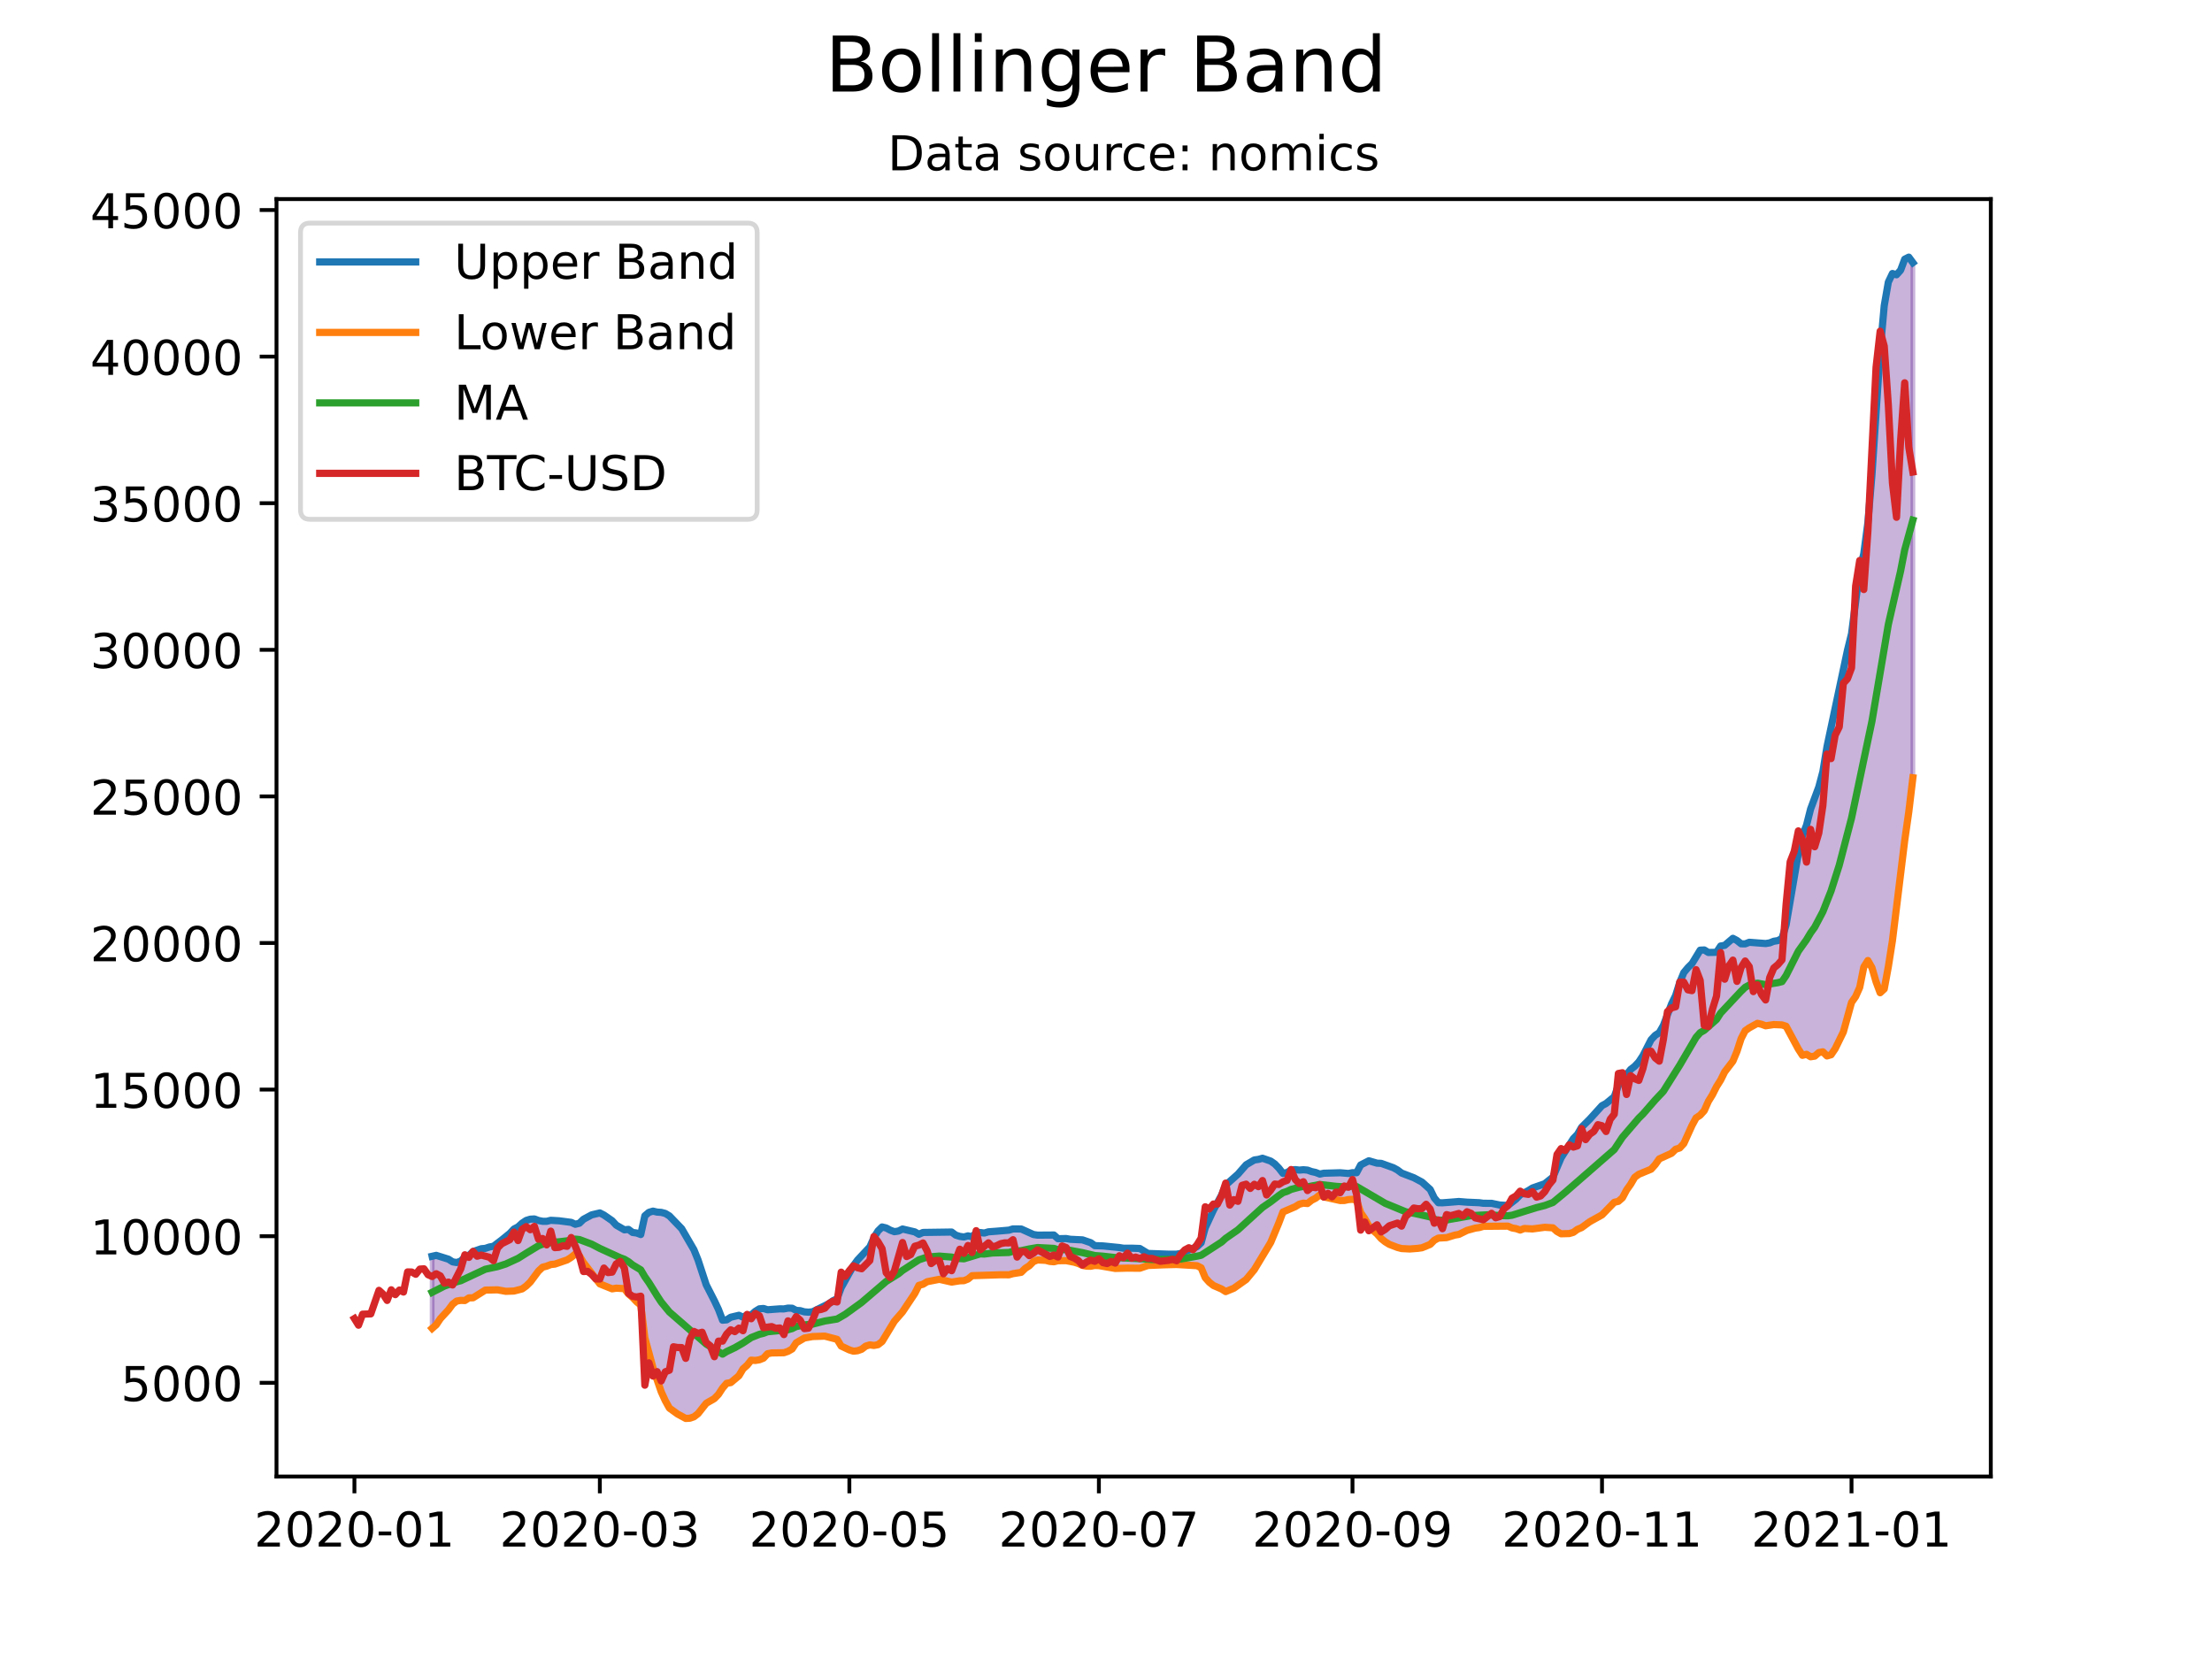 <?xml version="1.0" encoding="utf-8" standalone="no"?>
<!DOCTYPE svg PUBLIC "-//W3C//DTD SVG 1.1//EN"
  "http://www.w3.org/Graphics/SVG/1.1/DTD/svg11.dtd">
<!-- Created with matplotlib (https://matplotlib.org/) -->
<svg height="345.6pt" version="1.1" viewBox="0 0 460.8 345.6" width="460.8pt" xmlns="http://www.w3.org/2000/svg" xmlns:xlink="http://www.w3.org/1999/xlink">
 <defs>
  <style type="text/css">*{stroke-linecap:butt;stroke-linejoin:round;}</style>
 </defs>
 <g id="figure_1">
  <g id="patch_1">
   <path d="M 0 345.6 
L 460.8 345.6 
L 460.8 0 
L 0 0 
z
" style="fill:#ffffff;"/>
  </g>
  <g id="axes_1">
   <g id="patch_2">
    <path d="M 57.6 307.584 
L 414.72 307.584 
L 414.72 41.472 
L 57.6 41.472 
z
" style="fill:#ffffff;"/>
   </g>
   <g id="PolyCollection_1">
    <defs>
     <path d="M 90.023 -68.875 
L 90.023 -83.892 
L 90.875 -84.085 
L 91.727 -83.831 
L 92.579 -83.613 
L 93.431 -83.287 
L 94.283 -82.732 
L 95.136 -82.591 
L 95.988 -82.894 
L 96.84 -83.746 
L 97.692 -84.086 
L 98.544 -84.869 
L 99.396 -85.145 
L 100.248 -85.463 
L 101.1 -85.542 
L 101.952 -85.826 
L 102.805 -85.986 
L 103.657 -86.581 
L 104.509 -87.281 
L 105.361 -87.977 
L 106.213 -88.666 
L 107.065 -89.573 
L 107.917 -90.014 
L 108.769 -90.793 
L 109.621 -91.361 
L 110.474 -91.62 
L 111.326 -91.671 
L 112.178 -91.349 
L 113.03 -91.184 
L 113.882 -91.176 
L 114.734 -91.388 
L 115.586 -91.373 
L 116.438 -91.289 
L 117.29 -91.21 
L 118.143 -91.087 
L 118.995 -90.959 
L 119.847 -90.561 
L 120.699 -90.781 
L 121.551 -91.607 
L 122.403 -92.117 
L 123.255 -92.52 
L 124.107 -92.711 
L 124.959 -92.923 
L 125.812 -92.486 
L 126.664 -91.898 
L 127.516 -91.307 
L 128.368 -90.385 
L 129.22 -89.938 
L 130.072 -89.404 
L 130.924 -89.495 
L 131.776 -88.856 
L 132.628 -88.742 
L 133.481 -88.427 
L 134.333 -92.327 
L 135.185 -93.049 
L 136.037 -93.298 
L 136.889 -93.095 
L 137.741 -93.043 
L 138.593 -92.82 
L 139.445 -92.304 
L 140.297 -91.444 
L 141.15 -90.6 
L 142.002 -89.649 
L 142.854 -88.215 
L 143.706 -86.78 
L 144.558 -85.251 
L 145.41 -83.146 
L 146.262 -80.625 
L 147.114 -77.961 
L 147.966 -76.367 
L 148.819 -74.628 
L 149.671 -72.823 
L 150.523 -70.581 
L 151.375 -70.652 
L 152.227 -71.195 
L 153.079 -71.351 
L 153.931 -71.601 
L 154.783 -71.214 
L 155.635 -71.662 
L 156.488 -71.665 
L 157.34 -72.424 
L 158.192 -72.947 
L 159.044 -73.022 
L 159.896 -72.749 
L 160.748 -72.844 
L 161.6 -72.884 
L 162.452 -72.942 
L 163.304 -72.93 
L 164.157 -73.093 
L 165.009 -73.075 
L 165.861 -72.62 
L 166.713 -72.566 
L 167.565 -72.318 
L 168.417 -72.252 
L 169.269 -72.332 
L 170.121 -72.765 
L 170.973 -73.179 
L 171.826 -73.555 
L 172.678 -74.02 
L 173.53 -74.636 
L 174.382 -75.053 
L 175.234 -77.361 
L 176.086 -78.86 
L 176.938 -80.411 
L 177.79 -81.945 
L 178.642 -83.11 
L 179.495 -84.039 
L 180.347 -84.842 
L 181.199 -85.839 
L 182.051 -87.764 
L 182.903 -89.167 
L 183.755 -89.999 
L 184.607 -89.792 
L 185.459 -89.334 
L 186.311 -89.02 
L 187.164 -89.149 
L 188.016 -89.573 
L 188.868 -89.353 
L 189.72 -89.121 
L 190.572 -88.975 
L 191.424 -88.478 
L 192.276 -88.857 
L 193.128 -88.862 
L 193.98 -88.806 
L 194.833 -88.798 
L 195.685 -88.767 
L 196.537 -88.856 
L 197.389 -88.888 
L 198.241 -88.942 
L 199.093 -88.301 
L 199.945 -88.036 
L 200.797 -87.915 
L 201.649 -88.146 
L 202.502 -87.964 
L 203.354 -88.763 
L 204.206 -88.843 
L 205.058 -88.734 
L 205.91 -88.991 
L 206.762 -89.106 
L 207.614 -89.119 
L 208.466 -89.158 
L 209.318 -89.163 
L 210.171 -89.336 
L 211.023 -89.596 
L 211.875 -89.58 
L 212.727 -89.581 
L 213.579 -89.206 
L 214.431 -88.93 
L 215.283 -88.429 
L 216.135 -88.299 
L 216.987 -88.3 
L 217.84 -88.308 
L 218.692 -88.304 
L 219.544 -88.323 
L 220.396 -87.555 
L 221.248 -87.622 
L 222.1 -87.591 
L 222.952 -87.434 
L 223.804 -87.406 
L 224.656 -87.361 
L 225.509 -87.31 
L 226.361 -87.064 
L 227.213 -86.728 
L 228.065 -86.111 
L 228.917 -86.111 
L 229.769 -86.053 
L 230.621 -85.984 
L 231.473 -85.962 
L 232.325 -85.894 
L 233.178 -85.712 
L 234.03 -85.574 
L 234.882 -85.604 
L 235.734 -85.579 
L 236.586 -85.537 
L 237.438 -85.518 
L 238.29 -85.022 
L 239.142 -84.485 
L 239.995 -84.436 
L 240.847 -84.411 
L 241.699 -84.41 
L 242.551 -84.341 
L 243.403 -84.334 
L 244.255 -84.34 
L 245.107 -84.338 
L 245.959 -84.474 
L 246.811 -84.834 
L 247.664 -85.231 
L 248.516 -85.47 
L 249.368 -85.905 
L 250.22 -86.703 
L 251.072 -89.832 
L 251.924 -91.701 
L 252.776 -93.503 
L 253.628 -94.983 
L 254.48 -96.652 
L 255.333 -98.725 
L 256.185 -99.507 
L 257.037 -100.363 
L 257.889 -101.002 
L 258.741 -102.065 
L 259.593 -102.953 
L 260.445 -103.478 
L 261.297 -103.959 
L 262.149 -104.076 
L 263.002 -104.317 
L 263.854 -104.051 
L 264.706 -103.726 
L 265.558 -103.132 
L 266.41 -102.258 
L 267.262 -101.162 
L 268.114 -101.343 
L 268.966 -101.857 
L 269.818 -101.945 
L 270.671 -101.847 
L 271.523 -101.921 
L 272.375 -101.847 
L 273.227 -101.541 
L 274.079 -101.355 
L 274.931 -101.019 
L 275.783 -101.195 
L 276.635 -101.215 
L 277.487 -101.326 
L 278.34 -101.295 
L 279.192 -101.294 
L 280.044 -101.176 
L 280.896 -101.145 
L 281.748 -101.306 
L 282.6 -101.297 
L 283.452 -102.916 
L 284.304 -103.325 
L 285.156 -103.789 
L 286.009 -103.49 
L 286.861 -103.289 
L 287.713 -103.254 
L 288.565 -102.948 
L 289.417 -102.739 
L 290.269 -102.34 
L 291.121 -101.874 
L 291.973 -101.233 
L 292.825 -100.93 
L 293.678 -100.514 
L 294.53 -100.254 
L 295.382 -99.8 
L 296.234 -99.347 
L 297.086 -98.644 
L 297.938 -97.813 
L 298.79 -96.045 
L 299.642 -95.053 
L 300.494 -95.035 
L 301.347 -95.145 
L 302.199 -95.163 
L 303.051 -95.213 
L 303.903 -95.304 
L 304.755 -95.185 
L 305.607 -95.164 
L 306.459 -95.151 
L 307.311 -95.093 
L 308.163 -95.053 
L 309.016 -94.933 
L 309.868 -94.934 
L 310.72 -94.927 
L 311.572 -94.743 
L 312.424 -94.572 
L 313.276 -94.554 
L 314.128 -94.479 
L 314.98 -95.083 
L 315.832 -95.806 
L 316.685 -96.698 
L 317.537 -97.091 
L 318.389 -97.576 
L 319.241 -98.115 
L 320.093 -98.376 
L 320.945 -98.648 
L 321.797 -99.011 
L 322.649 -99.625 
L 323.501 -100.371 
L 324.354 -102.458 
L 325.206 -104.403 
L 326.058 -105.808 
L 326.91 -107.285 
L 327.762 -108.413 
L 328.614 -109.286 
L 329.466 -110.762 
L 330.318 -111.572 
L 331.17 -112.456 
L 332.023 -113.375 
L 332.875 -114.413 
L 333.727 -115.278 
L 334.579 -115.728 
L 335.431 -116.414 
L 336.283 -117.128 
L 337.135 -119.504 
L 337.987 -121.328 
L 338.839 -121.737 
L 339.692 -122.815 
L 340.544 -123.471 
L 341.396 -124.386 
L 342.248 -125.676 
L 343.1 -127.459 
L 343.952 -129.003 
L 344.804 -129.916 
L 345.656 -130.472 
L 346.508 -131.969 
L 347.361 -134.333 
L 348.213 -136.466 
L 349.065 -138.224 
L 349.917 -140.919 
L 350.769 -142.994 
L 351.621 -144.016 
L 352.473 -144.861 
L 353.325 -146.289 
L 354.177 -147.663 
L 355.03 -147.706 
L 355.882 -147.186 
L 356.734 -147.189 
L 357.586 -147.217 
L 358.438 -148.528 
L 359.29 -148.67 
L 360.142 -149.417 
L 360.994 -150.13 
L 361.846 -149.674 
L 362.699 -148.992 
L 363.551 -148.972 
L 364.403 -149.306 
L 365.255 -149.22 
L 366.107 -149.164 
L 366.959 -149.1 
L 367.811 -149.045 
L 368.663 -149.181 
L 369.515 -149.518 
L 370.368 -149.654 
L 371.22 -150.122 
L 372.072 -152.919 
L 372.924 -157.994 
L 373.776 -162.734 
L 374.628 -167.833 
L 375.48 -171.491 
L 376.332 -173.716 
L 377.184 -177.079 
L 378.037 -179.306 
L 378.889 -181.659 
L 379.741 -184.869 
L 380.593 -190.042 
L 381.445 -194.129 
L 382.297 -198.22 
L 383.149 -201.938 
L 384.001 -206.593 
L 384.853 -210.109 
L 385.706 -213.564 
L 386.558 -220.305 
L 387.41 -226.816 
L 388.262 -230.273 
L 389.114 -236.694 
L 389.966 -246.742 
L 390.818 -259.754 
L 391.67 -272.442 
L 392.522 -281.941 
L 393.375 -286.834 
L 394.227 -288.624 
L 395.079 -288.355 
L 395.931 -289.313 
L 396.783 -291.604 
L 397.635 -292.032 
L 398.487 -290.885 
L 398.487 -183.579 
L 398.487 -183.579 
L 397.635 -176.462 
L 396.783 -170.498 
L 395.931 -163.984 
L 395.079 -156.767 
L 394.227 -149.635 
L 393.375 -144.211 
L 392.522 -139.582 
L 391.67 -138.795 
L 390.818 -141.074 
L 389.966 -144.004 
L 389.114 -145.505 
L 388.262 -144.156 
L 387.41 -139.899 
L 386.558 -137.992 
L 385.706 -136.778 
L 384.853 -133.784 
L 384.001 -130.61 
L 383.149 -128.781 
L 382.297 -127.127 
L 381.445 -125.876 
L 380.593 -125.63 
L 379.741 -126.491 
L 378.889 -126.326 
L 378.037 -125.589 
L 377.184 -125.454 
L 376.332 -125.97 
L 375.48 -125.756 
L 374.628 -127.065 
L 373.776 -128.724 
L 372.924 -130.173 
L 372.072 -131.816 
L 371.22 -132.093 
L 370.368 -132.134 
L 369.515 -132.164 
L 368.663 -132.028 
L 367.811 -131.909 
L 366.959 -132.225 
L 366.107 -132.421 
L 365.255 -131.906 
L 364.403 -131.482 
L 363.551 -130.88 
L 362.699 -129.223 
L 361.846 -126.589 
L 360.994 -124.539 
L 360.142 -123.355 
L 359.29 -122.316 
L 358.438 -120.595 
L 357.586 -119.242 
L 356.734 -117.548 
L 355.882 -116.168 
L 355.03 -114.232 
L 354.177 -113.291 
L 353.325 -112.725 
L 352.473 -111.143 
L 351.621 -109.308 
L 350.769 -107.378 
L 349.917 -106.462 
L 349.065 -106.186 
L 348.213 -105.348 
L 347.361 -104.848 
L 346.508 -104.544 
L 345.656 -104.189 
L 344.804 -102.98 
L 343.952 -102.035 
L 343.1 -101.63 
L 342.248 -101.355 
L 341.396 -100.979 
L 340.544 -100.353 
L 339.692 -98.899 
L 338.839 -97.698 
L 337.987 -96.082 
L 337.135 -95.338 
L 336.283 -95.138 
L 335.431 -94.239 
L 334.579 -93.36 
L 333.727 -92.514 
L 332.875 -92.016 
L 332.023 -91.571 
L 331.17 -91.097 
L 330.318 -90.494 
L 329.466 -89.86 
L 328.614 -89.504 
L 327.762 -88.879 
L 326.91 -88.628 
L 326.058 -88.616 
L 325.206 -88.58 
L 324.354 -89.057 
L 323.501 -89.823 
L 322.649 -89.876 
L 321.797 -89.932 
L 320.945 -89.789 
L 320.093 -89.696 
L 319.241 -89.59 
L 318.389 -89.629 
L 317.537 -89.691 
L 316.685 -89.357 
L 315.832 -89.65 
L 314.98 -89.802 
L 314.128 -90.18 
L 313.276 -90.133 
L 312.424 -90.125 
L 311.572 -90.117 
L 310.72 -90.136 
L 309.868 -90.138 
L 309.016 -90.134 
L 308.163 -89.88 
L 307.311 -89.758 
L 306.459 -89.56 
L 305.607 -89.287 
L 304.755 -88.898 
L 303.903 -88.447 
L 303.051 -88.303 
L 302.199 -88.076 
L 301.347 -87.779 
L 300.494 -87.736 
L 299.642 -87.688 
L 298.79 -87.228 
L 297.938 -86.371 
L 297.086 -85.995 
L 296.234 -85.672 
L 295.382 -85.548 
L 294.53 -85.443 
L 293.678 -85.415 
L 292.825 -85.405 
L 291.973 -85.505 
L 291.121 -85.729 
L 290.269 -85.999 
L 289.417 -86.381 
L 288.565 -86.907 
L 287.713 -87.594 
L 286.861 -88.566 
L 286.009 -89.309 
L 285.156 -90.229 
L 284.304 -91.744 
L 283.452 -92.989 
L 282.6 -95.559 
L 281.748 -95.766 
L 280.896 -95.705 
L 280.044 -95.512 
L 279.192 -95.508 
L 278.34 -95.632 
L 277.487 -95.764 
L 276.635 -96.051 
L 275.783 -96.261 
L 274.931 -96.683 
L 274.079 -95.998 
L 273.227 -95.564 
L 272.375 -94.882 
L 271.523 -94.963 
L 270.671 -94.746 
L 269.818 -94.221 
L 268.966 -93.797 
L 268.114 -93.491 
L 267.262 -93.122 
L 266.41 -90.853 
L 265.558 -88.724 
L 264.706 -86.763 
L 263.854 -85.24 
L 263.002 -83.829 
L 262.149 -82.531 
L 261.297 -81.105 
L 260.445 -80.022 
L 259.593 -79.048 
L 258.741 -78.336 
L 257.889 -77.816 
L 257.037 -77.237 
L 256.185 -76.868 
L 255.333 -76.537 
L 254.48 -77.076 
L 253.628 -77.437 
L 252.776 -77.811 
L 251.924 -78.484 
L 251.072 -79.433 
L 250.22 -81.499 
L 249.368 -81.931 
L 248.516 -81.983 
L 247.664 -81.977 
L 246.811 -82.045 
L 245.959 -82.139 
L 245.107 -82.186 
L 244.255 -82.172 
L 243.403 -82.162 
L 242.551 -82.121 
L 241.699 -81.967 
L 240.847 -81.98 
L 239.995 -81.99 
L 239.142 -81.981 
L 238.29 -81.674 
L 237.438 -81.402 
L 236.586 -81.414 
L 235.734 -81.416 
L 234.882 -81.428 
L 234.03 -81.437 
L 233.178 -81.42 
L 232.325 -81.361 
L 231.473 -81.498 
L 230.621 -81.597 
L 229.769 -81.777 
L 228.917 -81.95 
L 228.065 -81.984 
L 227.213 -81.817 
L 226.361 -81.838 
L 225.509 -81.991 
L 224.656 -82.387 
L 223.804 -82.653 
L 222.952 -82.857 
L 222.1 -82.985 
L 221.248 -82.984 
L 220.396 -82.97 
L 219.544 -82.752 
L 218.692 -82.822 
L 217.84 -83.047 
L 216.987 -83.071 
L 216.135 -83.129 
L 215.283 -82.793 
L 214.431 -81.929 
L 213.579 -81.382 
L 212.727 -80.546 
L 211.875 -80.36 
L 211.023 -80.274 
L 210.171 -80.036 
L 209.318 -80.045 
L 208.466 -80.046 
L 207.614 -80.056 
L 206.762 -80.058 
L 205.91 -80.015 
L 205.058 -79.985 
L 204.206 -79.951 
L 203.354 -79.896 
L 202.502 -79.854 
L 201.649 -79.15 
L 200.797 -78.812 
L 199.945 -78.789 
L 199.093 -78.68 
L 198.241 -78.52 
L 197.389 -78.786 
L 196.537 -78.903 
L 195.685 -79.097 
L 194.833 -78.915 
L 193.98 -78.796 
L 193.128 -78.595 
L 192.276 -78.067 
L 191.424 -77.839 
L 190.572 -76.157 
L 189.72 -74.865 
L 188.868 -73.613 
L 188.016 -72.318 
L 187.164 -71.345 
L 186.311 -70.355 
L 185.459 -69.017 
L 184.607 -67.506 
L 183.755 -66.136 
L 182.903 -65.476 
L 182.051 -65.32 
L 181.199 -65.438 
L 180.347 -65.179 
L 179.495 -64.522 
L 178.642 -64.218 
L 177.79 -64.122 
L 176.938 -64.39 
L 176.086 -64.762 
L 175.234 -65.192 
L 174.382 -66.591 
L 173.53 -66.769 
L 172.678 -67.02 
L 171.826 -67.258 
L 170.973 -67.166 
L 170.121 -67.193 
L 169.269 -67.175 
L 168.417 -67.055 
L 167.565 -66.867 
L 166.713 -66.358 
L 165.861 -65.869 
L 165.009 -64.58 
L 164.157 -64.092 
L 163.304 -63.802 
L 162.452 -63.839 
L 161.6 -63.785 
L 160.748 -63.76 
L 159.896 -63.589 
L 159.044 -62.668 
L 158.192 -62.33 
L 157.34 -62.192 
L 156.488 -62.256 
L 155.635 -61.187 
L 154.783 -60.439 
L 153.931 -59.006 
L 153.079 -58.349 
L 152.227 -57.579 
L 151.375 -57.434 
L 150.523 -56.439 
L 149.671 -55.133 
L 148.819 -54.249 
L 147.966 -53.767 
L 147.114 -53.267 
L 146.262 -52.156 
L 145.41 -51.11 
L 144.558 -50.452 
L 143.706 -50.158 
L 142.854 -50.112 
L 142.002 -50.56 
L 141.15 -51.035 
L 140.297 -51.62 
L 139.445 -52.267 
L 138.593 -53.811 
L 137.741 -55.675 
L 136.889 -58.218 
L 136.037 -60.627 
L 135.185 -63.763 
L 134.333 -66.912 
L 133.481 -73.719 
L 132.628 -74.421 
L 131.776 -75.334 
L 130.924 -76.054 
L 130.072 -77.154 
L 129.22 -77.236 
L 128.368 -77.251 
L 127.516 -77.111 
L 126.664 -77.403 
L 125.812 -77.773 
L 124.959 -78.144 
L 124.107 -79.157 
L 123.255 -80.323 
L 122.403 -81.451 
L 121.551 -82.573 
L 120.699 -83.978 
L 119.847 -84.376 
L 118.995 -83.677 
L 118.143 -83.138 
L 117.29 -82.807 
L 116.438 -82.533 
L 115.586 -82.264 
L 114.734 -82.171 
L 113.882 -81.836 
L 113.03 -81.621 
L 112.178 -80.823 
L 111.326 -79.705 
L 110.474 -78.535 
L 109.621 -77.703 
L 108.769 -77.094 
L 107.917 -76.903 
L 107.065 -76.653 
L 106.213 -76.635 
L 105.361 -76.594 
L 104.509 -76.73 
L 103.657 -76.903 
L 102.805 -76.947 
L 101.952 -76.872 
L 101.1 -76.85 
L 100.248 -76.184 
L 99.396 -75.774 
L 98.544 -75.248 
L 97.692 -75.232 
L 96.84 -74.675 
L 95.988 -74.709 
L 95.136 -74.565 
L 94.283 -73.907 
L 93.431 -72.75 
L 92.579 -71.761 
L 91.727 -70.898 
L 90.875 -69.617 
L 90.023 -68.875 
z
" id="m33d6551c7b" style="stroke:#4b0082;stroke-opacity:0.3;"/>
    </defs>
    <g clip-path="url(#p2630126a99)">
     <use style="fill:#4b0082;fill-opacity:0.3;stroke:#4b0082;stroke-opacity:0.3;" x="0" xlink:href="#m33d6551c7b" y="345.6"/>
    </g>
   </g>
   <g id="matplotlib.axis_1">
    <g id="xtick_1">
     <g id="line2d_1">
      <defs>
       <path d="M 0 0 
L 0 3.5 
" id="m1e98e6268e" style="stroke:#000000;stroke-width:0.8;"/>
      </defs>
      <g>
       <use style="stroke:#000000;stroke-width:0.8;" x="73.833" xlink:href="#m1e98e6268e" y="307.584"/>
      </g>
     </g>
     <g id="text_1">
      <!-- 2020-01 -->
      <g transform="translate(52.941 322.182)scale(0.1 -0.1)">
       <defs>
        <path d="M 19.188 8.297 
L 53.609 8.297 
L 53.609 0 
L 7.328 0 
L 7.328 8.297 
Q 12.938 14.109 22.625 23.891 
Q 32.328 33.688 34.812 36.531 
Q 39.547 41.844 41.422 45.531 
Q 43.312 49.219 43.312 52.781 
Q 43.312 58.594 39.234 62.25 
Q 35.156 65.922 28.609 65.922 
Q 23.969 65.922 18.812 64.312 
Q 13.672 62.703 7.812 59.422 
L 7.812 69.391 
Q 13.766 71.781 18.938 73 
Q 24.125 74.219 28.422 74.219 
Q 39.75 74.219 46.484 68.547 
Q 53.219 62.891 53.219 53.422 
Q 53.219 48.922 51.531 44.891 
Q 49.859 40.875 45.406 35.406 
Q 44.188 33.984 37.641 27.219 
Q 31.109 20.453 19.188 8.297 
z
" id="DejaVuSans-50"/>
        <path d="M 31.781 66.406 
Q 24.172 66.406 20.328 58.906 
Q 16.5 51.422 16.5 36.375 
Q 16.5 21.391 20.328 13.891 
Q 24.172 6.391 31.781 6.391 
Q 39.453 6.391 43.281 13.891 
Q 47.125 21.391 47.125 36.375 
Q 47.125 51.422 43.281 58.906 
Q 39.453 66.406 31.781 66.406 
z
M 31.781 74.219 
Q 44.047 74.219 50.516 64.516 
Q 56.984 54.828 56.984 36.375 
Q 56.984 17.969 50.516 8.266 
Q 44.047 -1.422 31.781 -1.422 
Q 19.531 -1.422 13.062 8.266 
Q 6.594 17.969 6.594 36.375 
Q 6.594 54.828 13.062 64.516 
Q 19.531 74.219 31.781 74.219 
z
" id="DejaVuSans-48"/>
        <path d="M 4.891 31.391 
L 31.203 31.391 
L 31.203 23.391 
L 4.891 23.391 
z
" id="DejaVuSans-45"/>
        <path d="M 12.406 8.297 
L 28.516 8.297 
L 28.516 63.922 
L 10.984 60.406 
L 10.984 69.391 
L 28.422 72.906 
L 38.281 72.906 
L 38.281 8.297 
L 54.391 8.297 
L 54.391 0 
L 12.406 0 
z
" id="DejaVuSans-49"/>
       </defs>
       <use xlink:href="#DejaVuSans-50"/>
       <use x="63.623" xlink:href="#DejaVuSans-48"/>
       <use x="127.246" xlink:href="#DejaVuSans-50"/>
       <use x="190.869" xlink:href="#DejaVuSans-48"/>
       <use x="254.492" xlink:href="#DejaVuSans-45"/>
       <use x="290.576" xlink:href="#DejaVuSans-48"/>
       <use x="354.199" xlink:href="#DejaVuSans-49"/>
      </g>
     </g>
    </g>
    <g id="xtick_2">
     <g id="line2d_2">
      <g>
       <use style="stroke:#000000;stroke-width:0.8;" x="124.959" xlink:href="#m1e98e6268e" y="307.584"/>
      </g>
     </g>
     <g id="text_2">
      <!-- 2020-03 -->
      <g transform="translate(104.068 322.182)scale(0.1 -0.1)">
       <defs>
        <path d="M 40.578 39.312 
Q 47.656 37.797 51.625 33 
Q 55.609 28.219 55.609 21.188 
Q 55.609 10.406 48.188 4.484 
Q 40.766 -1.422 27.094 -1.422 
Q 22.516 -1.422 17.656 -0.516 
Q 12.797 0.391 7.625 2.203 
L 7.625 11.719 
Q 11.719 9.328 16.594 8.109 
Q 21.484 6.891 26.812 6.891 
Q 36.078 6.891 40.938 10.547 
Q 45.797 14.203 45.797 21.188 
Q 45.797 27.641 41.281 31.266 
Q 36.766 34.906 28.719 34.906 
L 20.219 34.906 
L 20.219 43.016 
L 29.109 43.016 
Q 36.375 43.016 40.234 45.922 
Q 44.094 48.828 44.094 54.297 
Q 44.094 59.906 40.109 62.906 
Q 36.141 65.922 28.719 65.922 
Q 24.656 65.922 20.016 65.031 
Q 15.375 64.156 9.812 62.312 
L 9.812 71.094 
Q 15.438 72.656 20.344 73.438 
Q 25.25 74.219 29.594 74.219 
Q 40.828 74.219 47.359 69.109 
Q 53.906 64.016 53.906 55.328 
Q 53.906 49.266 50.438 45.094 
Q 46.969 40.922 40.578 39.312 
z
" id="DejaVuSans-51"/>
       </defs>
       <use xlink:href="#DejaVuSans-50"/>
       <use x="63.623" xlink:href="#DejaVuSans-48"/>
       <use x="127.246" xlink:href="#DejaVuSans-50"/>
       <use x="190.869" xlink:href="#DejaVuSans-48"/>
       <use x="254.492" xlink:href="#DejaVuSans-45"/>
       <use x="290.576" xlink:href="#DejaVuSans-48"/>
       <use x="354.199" xlink:href="#DejaVuSans-51"/>
      </g>
     </g>
    </g>
    <g id="xtick_3">
     <g id="line2d_3">
      <g>
       <use style="stroke:#000000;stroke-width:0.8;" x="176.938" xlink:href="#m1e98e6268e" y="307.584"/>
      </g>
     </g>
     <g id="text_3">
      <!-- 2020-05 -->
      <g transform="translate(156.047 322.182)scale(0.1 -0.1)">
       <defs>
        <path d="M 10.797 72.906 
L 49.516 72.906 
L 49.516 64.594 
L 19.828 64.594 
L 19.828 46.734 
Q 21.969 47.469 24.109 47.828 
Q 26.266 48.188 28.422 48.188 
Q 40.625 48.188 47.75 41.5 
Q 54.891 34.812 54.891 23.391 
Q 54.891 11.625 47.562 5.094 
Q 40.234 -1.422 26.906 -1.422 
Q 22.312 -1.422 17.547 -0.641 
Q 12.797 0.141 7.719 1.703 
L 7.719 11.625 
Q 12.109 9.234 16.797 8.062 
Q 21.484 6.891 26.703 6.891 
Q 35.156 6.891 40.078 11.328 
Q 45.016 15.766 45.016 23.391 
Q 45.016 31 40.078 35.438 
Q 35.156 39.891 26.703 39.891 
Q 22.75 39.891 18.812 39.016 
Q 14.891 38.141 10.797 36.281 
z
" id="DejaVuSans-53"/>
       </defs>
       <use xlink:href="#DejaVuSans-50"/>
       <use x="63.623" xlink:href="#DejaVuSans-48"/>
       <use x="127.246" xlink:href="#DejaVuSans-50"/>
       <use x="190.869" xlink:href="#DejaVuSans-48"/>
       <use x="254.492" xlink:href="#DejaVuSans-45"/>
       <use x="290.576" xlink:href="#DejaVuSans-48"/>
       <use x="354.199" xlink:href="#DejaVuSans-53"/>
      </g>
     </g>
    </g>
    <g id="xtick_4">
     <g id="line2d_4">
      <g>
       <use style="stroke:#000000;stroke-width:0.8;" x="228.917" xlink:href="#m1e98e6268e" y="307.584"/>
      </g>
     </g>
     <g id="text_4">
      <!-- 2020-07 -->
      <g transform="translate(208.026 322.182)scale(0.1 -0.1)">
       <defs>
        <path d="M 8.203 72.906 
L 55.078 72.906 
L 55.078 68.703 
L 28.609 0 
L 18.312 0 
L 43.219 64.594 
L 8.203 64.594 
z
" id="DejaVuSans-55"/>
       </defs>
       <use xlink:href="#DejaVuSans-50"/>
       <use x="63.623" xlink:href="#DejaVuSans-48"/>
       <use x="127.246" xlink:href="#DejaVuSans-50"/>
       <use x="190.869" xlink:href="#DejaVuSans-48"/>
       <use x="254.492" xlink:href="#DejaVuSans-45"/>
       <use x="290.576" xlink:href="#DejaVuSans-48"/>
       <use x="354.199" xlink:href="#DejaVuSans-55"/>
      </g>
     </g>
    </g>
    <g id="xtick_5">
     <g id="line2d_5">
      <g>
       <use style="stroke:#000000;stroke-width:0.8;" x="281.748" xlink:href="#m1e98e6268e" y="307.584"/>
      </g>
     </g>
     <g id="text_5">
      <!-- 2020-09 -->
      <g transform="translate(260.857 322.182)scale(0.1 -0.1)">
       <defs>
        <path d="M 10.984 1.516 
L 10.984 10.5 
Q 14.703 8.734 18.5 7.812 
Q 22.312 6.891 25.984 6.891 
Q 35.75 6.891 40.891 13.453 
Q 46.047 20.016 46.781 33.406 
Q 43.953 29.203 39.594 26.953 
Q 35.25 24.703 29.984 24.703 
Q 19.047 24.703 12.672 31.312 
Q 6.297 37.938 6.297 49.422 
Q 6.297 60.641 12.938 67.422 
Q 19.578 74.219 30.609 74.219 
Q 43.266 74.219 49.922 64.516 
Q 56.594 54.828 56.594 36.375 
Q 56.594 19.141 48.406 8.859 
Q 40.234 -1.422 26.422 -1.422 
Q 22.703 -1.422 18.891 -0.688 
Q 15.094 0.047 10.984 1.516 
z
M 30.609 32.422 
Q 37.25 32.422 41.125 36.953 
Q 45.016 41.5 45.016 49.422 
Q 45.016 57.281 41.125 61.844 
Q 37.25 66.406 30.609 66.406 
Q 23.969 66.406 20.094 61.844 
Q 16.219 57.281 16.219 49.422 
Q 16.219 41.5 20.094 36.953 
Q 23.969 32.422 30.609 32.422 
z
" id="DejaVuSans-57"/>
       </defs>
       <use xlink:href="#DejaVuSans-50"/>
       <use x="63.623" xlink:href="#DejaVuSans-48"/>
       <use x="127.246" xlink:href="#DejaVuSans-50"/>
       <use x="190.869" xlink:href="#DejaVuSans-48"/>
       <use x="254.492" xlink:href="#DejaVuSans-45"/>
       <use x="290.576" xlink:href="#DejaVuSans-48"/>
       <use x="354.199" xlink:href="#DejaVuSans-57"/>
      </g>
     </g>
    </g>
    <g id="xtick_6">
     <g id="line2d_6">
      <g>
       <use style="stroke:#000000;stroke-width:0.8;" x="333.727" xlink:href="#m1e98e6268e" y="307.584"/>
      </g>
     </g>
     <g id="text_6">
      <!-- 2020-11 -->
      <g transform="translate(312.835 322.182)scale(0.1 -0.1)">
       <use xlink:href="#DejaVuSans-50"/>
       <use x="63.623" xlink:href="#DejaVuSans-48"/>
       <use x="127.246" xlink:href="#DejaVuSans-50"/>
       <use x="190.869" xlink:href="#DejaVuSans-48"/>
       <use x="254.492" xlink:href="#DejaVuSans-45"/>
       <use x="290.576" xlink:href="#DejaVuSans-49"/>
       <use x="354.199" xlink:href="#DejaVuSans-49"/>
      </g>
     </g>
    </g>
    <g id="xtick_7">
     <g id="line2d_7">
      <g>
       <use style="stroke:#000000;stroke-width:0.8;" x="385.706" xlink:href="#m1e98e6268e" y="307.584"/>
      </g>
     </g>
     <g id="text_7">
      <!-- 2021-01 -->
      <g transform="translate(364.814 322.182)scale(0.1 -0.1)">
       <use xlink:href="#DejaVuSans-50"/>
       <use x="63.623" xlink:href="#DejaVuSans-48"/>
       <use x="127.246" xlink:href="#DejaVuSans-50"/>
       <use x="190.869" xlink:href="#DejaVuSans-49"/>
       <use x="254.492" xlink:href="#DejaVuSans-45"/>
       <use x="290.576" xlink:href="#DejaVuSans-48"/>
       <use x="354.199" xlink:href="#DejaVuSans-49"/>
      </g>
     </g>
    </g>
   </g>
   <g id="matplotlib.axis_2">
    <g id="ytick_1">
     <g id="line2d_8">
      <defs>
       <path d="M 0 0 
L -3.5 0 
" id="m0df0636140" style="stroke:#000000;stroke-width:0.8;"/>
      </defs>
      <g>
       <use style="stroke:#000000;stroke-width:0.8;" x="57.6" xlink:href="#m0df0636140" y="288.061"/>
      </g>
     </g>
     <g id="text_8">
      <!-- 5000 -->
      <g transform="translate(25.15 291.861)scale(0.1 -0.1)">
       <use xlink:href="#DejaVuSans-53"/>
       <use x="63.623" xlink:href="#DejaVuSans-48"/>
       <use x="127.246" xlink:href="#DejaVuSans-48"/>
       <use x="190.869" xlink:href="#DejaVuSans-48"/>
      </g>
     </g>
    </g>
    <g id="ytick_2">
     <g id="line2d_9">
      <g>
       <use style="stroke:#000000;stroke-width:0.8;" x="57.6" xlink:href="#m0df0636140" y="257.522"/>
      </g>
     </g>
     <g id="text_9">
      <!-- 10000 -->
      <g transform="translate(18.788 261.322)scale(0.1 -0.1)">
       <use xlink:href="#DejaVuSans-49"/>
       <use x="63.623" xlink:href="#DejaVuSans-48"/>
       <use x="127.246" xlink:href="#DejaVuSans-48"/>
       <use x="190.869" xlink:href="#DejaVuSans-48"/>
       <use x="254.492" xlink:href="#DejaVuSans-48"/>
      </g>
     </g>
    </g>
    <g id="ytick_3">
     <g id="line2d_10">
      <g>
       <use style="stroke:#000000;stroke-width:0.8;" x="57.6" xlink:href="#m0df0636140" y="226.983"/>
      </g>
     </g>
     <g id="text_10">
      <!-- 15000 -->
      <g transform="translate(18.788 230.783)scale(0.1 -0.1)">
       <use xlink:href="#DejaVuSans-49"/>
       <use x="63.623" xlink:href="#DejaVuSans-53"/>
       <use x="127.246" xlink:href="#DejaVuSans-48"/>
       <use x="190.869" xlink:href="#DejaVuSans-48"/>
       <use x="254.492" xlink:href="#DejaVuSans-48"/>
      </g>
     </g>
    </g>
    <g id="ytick_4">
     <g id="line2d_11">
      <g>
       <use style="stroke:#000000;stroke-width:0.8;" x="57.6" xlink:href="#m0df0636140" y="196.444"/>
      </g>
     </g>
     <g id="text_11">
      <!-- 20000 -->
      <g transform="translate(18.788 200.244)scale(0.1 -0.1)">
       <use xlink:href="#DejaVuSans-50"/>
       <use x="63.623" xlink:href="#DejaVuSans-48"/>
       <use x="127.246" xlink:href="#DejaVuSans-48"/>
       <use x="190.869" xlink:href="#DejaVuSans-48"/>
       <use x="254.492" xlink:href="#DejaVuSans-48"/>
      </g>
     </g>
    </g>
    <g id="ytick_5">
     <g id="line2d_12">
      <g>
       <use style="stroke:#000000;stroke-width:0.8;" x="57.6" xlink:href="#m0df0636140" y="165.905"/>
      </g>
     </g>
     <g id="text_12">
      <!-- 25000 -->
      <g transform="translate(18.788 169.705)scale(0.1 -0.1)">
       <use xlink:href="#DejaVuSans-50"/>
       <use x="63.623" xlink:href="#DejaVuSans-53"/>
       <use x="127.246" xlink:href="#DejaVuSans-48"/>
       <use x="190.869" xlink:href="#DejaVuSans-48"/>
       <use x="254.492" xlink:href="#DejaVuSans-48"/>
      </g>
     </g>
    </g>
    <g id="ytick_6">
     <g id="line2d_13">
      <g>
       <use style="stroke:#000000;stroke-width:0.8;" x="57.6" xlink:href="#m0df0636140" y="135.367"/>
      </g>
     </g>
     <g id="text_13">
      <!-- 30000 -->
      <g transform="translate(18.788 139.166)scale(0.1 -0.1)">
       <use xlink:href="#DejaVuSans-51"/>
       <use x="63.623" xlink:href="#DejaVuSans-48"/>
       <use x="127.246" xlink:href="#DejaVuSans-48"/>
       <use x="190.869" xlink:href="#DejaVuSans-48"/>
       <use x="254.492" xlink:href="#DejaVuSans-48"/>
      </g>
     </g>
    </g>
    <g id="ytick_7">
     <g id="line2d_14">
      <g>
       <use style="stroke:#000000;stroke-width:0.8;" x="57.6" xlink:href="#m0df0636140" y="104.828"/>
      </g>
     </g>
     <g id="text_14">
      <!-- 35000 -->
      <g transform="translate(18.788 108.627)scale(0.1 -0.1)">
       <use xlink:href="#DejaVuSans-51"/>
       <use x="63.623" xlink:href="#DejaVuSans-53"/>
       <use x="127.246" xlink:href="#DejaVuSans-48"/>
       <use x="190.869" xlink:href="#DejaVuSans-48"/>
       <use x="254.492" xlink:href="#DejaVuSans-48"/>
      </g>
     </g>
    </g>
    <g id="ytick_8">
     <g id="line2d_15">
      <g>
       <use style="stroke:#000000;stroke-width:0.8;" x="57.6" xlink:href="#m0df0636140" y="74.289"/>
      </g>
     </g>
     <g id="text_15">
      <!-- 40000 -->
      <g transform="translate(18.788 78.088)scale(0.1 -0.1)">
       <defs>
        <path d="M 37.797 64.312 
L 12.891 25.391 
L 37.797 25.391 
z
M 35.203 72.906 
L 47.609 72.906 
L 47.609 25.391 
L 58.016 25.391 
L 58.016 17.188 
L 47.609 17.188 
L 47.609 0 
L 37.797 0 
L 37.797 17.188 
L 4.891 17.188 
L 4.891 26.703 
z
" id="DejaVuSans-52"/>
       </defs>
       <use xlink:href="#DejaVuSans-52"/>
       <use x="63.623" xlink:href="#DejaVuSans-48"/>
       <use x="127.246" xlink:href="#DejaVuSans-48"/>
       <use x="190.869" xlink:href="#DejaVuSans-48"/>
       <use x="254.492" xlink:href="#DejaVuSans-48"/>
      </g>
     </g>
    </g>
    <g id="ytick_9">
     <g id="line2d_16">
      <g>
       <use style="stroke:#000000;stroke-width:0.8;" x="57.6" xlink:href="#m0df0636140" y="43.75"/>
      </g>
     </g>
     <g id="text_16">
      <!-- 45000 -->
      <g transform="translate(18.788 47.549)scale(0.1 -0.1)">
       <use xlink:href="#DejaVuSans-52"/>
       <use x="63.623" xlink:href="#DejaVuSans-53"/>
       <use x="127.246" xlink:href="#DejaVuSans-48"/>
       <use x="190.869" xlink:href="#DejaVuSans-48"/>
       <use x="254.492" xlink:href="#DejaVuSans-48"/>
      </g>
     </g>
    </g>
   </g>
   <g id="line2d_17">
    <path clip-path="url(#p2630126a99)" d="M 90.023 261.708 
L 90.875 261.515 
L 93.431 262.313 
L 94.283 262.868 
L 95.136 263.009 
L 95.988 262.706 
L 96.84 261.854 
L 97.692 261.514 
L 98.544 260.731 
L 100.248 260.137 
L 101.1 260.058 
L 101.952 259.774 
L 102.805 259.614 
L 104.509 258.319 
L 106.213 256.934 
L 107.065 256.027 
L 107.917 255.586 
L 108.769 254.807 
L 109.621 254.239 
L 110.474 253.98 
L 111.326 253.929 
L 112.178 254.251 
L 113.03 254.416 
L 113.882 254.424 
L 114.734 254.212 
L 116.438 254.311 
L 118.995 254.641 
L 119.847 255.039 
L 120.699 254.819 
L 121.551 253.993 
L 123.255 253.08 
L 124.959 252.677 
L 125.812 253.114 
L 127.516 254.293 
L 128.368 255.215 
L 130.072 256.196 
L 130.924 256.105 
L 131.776 256.744 
L 132.628 256.858 
L 133.481 257.173 
L 134.333 253.273 
L 135.185 252.551 
L 136.037 252.302 
L 136.889 252.505 
L 137.741 252.557 
L 138.593 252.78 
L 139.445 253.296 
L 142.002 255.951 
L 144.558 260.349 
L 145.41 262.454 
L 147.114 267.639 
L 148.819 270.972 
L 149.671 272.777 
L 150.523 275.019 
L 151.375 274.948 
L 152.227 274.405 
L 153.931 273.999 
L 154.783 274.386 
L 155.635 273.938 
L 156.488 273.935 
L 157.34 273.176 
L 158.192 272.653 
L 159.044 272.578 
L 159.896 272.851 
L 162.452 272.658 
L 163.304 272.67 
L 164.157 272.507 
L 165.009 272.525 
L 165.861 272.98 
L 166.713 273.034 
L 167.565 273.282 
L 168.417 273.348 
L 169.269 273.268 
L 172.678 271.58 
L 173.53 270.964 
L 174.382 270.547 
L 175.234 268.239 
L 177.79 263.655 
L 178.642 262.49 
L 181.199 259.761 
L 182.051 257.836 
L 182.903 256.433 
L 183.755 255.601 
L 184.607 255.808 
L 185.459 256.266 
L 186.311 256.58 
L 187.164 256.451 
L 188.016 256.027 
L 190.572 256.625 
L 191.424 257.122 
L 192.276 256.743 
L 198.241 256.658 
L 199.093 257.299 
L 199.945 257.564 
L 200.797 257.685 
L 201.649 257.454 
L 202.502 257.636 
L 203.354 256.837 
L 204.206 256.757 
L 205.058 256.866 
L 205.91 256.609 
L 207.614 256.481 
L 210.171 256.264 
L 211.023 256.004 
L 212.727 256.019 
L 215.283 257.171 
L 216.135 257.301 
L 219.544 257.277 
L 220.396 258.045 
L 222.1 258.009 
L 222.952 258.166 
L 225.509 258.29 
L 227.213 258.872 
L 228.065 259.489 
L 229.769 259.547 
L 233.178 259.888 
L 234.03 260.026 
L 235.734 260.021 
L 237.438 260.082 
L 239.142 261.115 
L 243.403 261.266 
L 245.107 261.262 
L 245.959 261.126 
L 249.368 259.695 
L 250.22 258.897 
L 251.072 255.768 
L 252.776 252.097 
L 254.48 248.948 
L 255.333 246.875 
L 257.889 244.598 
L 259.593 242.647 
L 261.297 241.641 
L 262.149 241.524 
L 263.002 241.283 
L 264.706 241.874 
L 265.558 242.468 
L 266.41 243.342 
L 267.262 244.438 
L 268.114 244.257 
L 268.966 243.743 
L 269.818 243.655 
L 270.671 243.753 
L 271.523 243.679 
L 272.375 243.753 
L 273.227 244.059 
L 274.079 244.245 
L 274.931 244.581 
L 275.783 244.405 
L 279.192 244.306 
L 280.896 244.455 
L 281.748 244.294 
L 282.6 244.303 
L 283.452 242.684 
L 285.156 241.811 
L 286.861 242.311 
L 287.713 242.346 
L 290.269 243.26 
L 291.121 243.726 
L 291.973 244.367 
L 294.53 245.346 
L 296.234 246.253 
L 297.938 247.787 
L 298.79 249.555 
L 299.642 250.547 
L 300.494 250.565 
L 302.199 250.437 
L 303.903 250.296 
L 305.607 250.436 
L 308.163 250.547 
L 309.016 250.667 
L 310.72 250.673 
L 312.424 251.028 
L 314.128 251.121 
L 315.832 249.794 
L 316.685 248.902 
L 318.389 248.024 
L 319.241 247.485 
L 321.797 246.589 
L 323.501 245.229 
L 325.206 241.197 
L 327.762 237.187 
L 328.614 236.314 
L 329.466 234.838 
L 331.17 233.144 
L 333.727 230.322 
L 334.579 229.872 
L 336.283 228.472 
L 337.135 226.096 
L 337.987 224.272 
L 338.839 223.863 
L 339.692 222.785 
L 340.544 222.129 
L 341.396 221.214 
L 342.248 219.924 
L 343.952 216.597 
L 344.804 215.684 
L 345.656 215.128 
L 346.508 213.631 
L 348.213 209.134 
L 349.065 207.376 
L 349.917 204.681 
L 350.769 202.606 
L 351.621 201.584 
L 352.473 200.739 
L 354.177 197.937 
L 355.03 197.894 
L 355.882 198.414 
L 357.586 198.383 
L 358.438 197.072 
L 359.29 196.93 
L 360.994 195.47 
L 361.846 195.926 
L 362.699 196.608 
L 363.551 196.628 
L 364.403 196.294 
L 367.811 196.555 
L 368.663 196.419 
L 369.515 196.082 
L 370.368 195.946 
L 371.22 195.478 
L 372.072 192.681 
L 374.628 177.767 
L 375.48 174.109 
L 376.332 171.884 
L 377.184 168.521 
L 378.889 163.941 
L 379.741 160.731 
L 380.593 155.558 
L 384.853 135.491 
L 385.706 132.036 
L 387.41 118.784 
L 388.262 115.327 
L 389.114 108.906 
L 389.966 98.858 
L 391.67 73.158 
L 392.522 63.659 
L 393.375 58.766 
L 394.227 56.976 
L 395.079 57.245 
L 395.931 56.287 
L 396.783 53.996 
L 397.635 53.568 
L 398.487 54.715 
L 398.487 54.715 
" style="fill:none;stroke:#1f77b4;stroke-linecap:square;stroke-width:1.5;"/>
   </g>
   <g id="line2d_18">
    <path clip-path="url(#p2630126a99)" d="M 90.023 276.725 
L 90.875 275.983 
L 91.727 274.702 
L 93.431 272.85 
L 94.283 271.693 
L 95.136 271.035 
L 95.988 270.891 
L 96.84 270.925 
L 97.692 270.368 
L 98.544 270.352 
L 101.1 268.75 
L 103.657 268.697 
L 105.361 269.006 
L 107.065 268.947 
L 108.769 268.506 
L 109.621 267.897 
L 110.474 267.065 
L 112.178 264.777 
L 113.03 263.979 
L 113.882 263.764 
L 114.734 263.429 
L 115.586 263.336 
L 118.143 262.462 
L 118.995 261.923 
L 119.847 261.224 
L 120.699 261.622 
L 121.551 263.027 
L 124.959 267.456 
L 127.516 268.489 
L 128.368 268.349 
L 130.072 268.446 
L 130.924 269.546 
L 131.776 270.266 
L 132.628 271.179 
L 133.481 271.881 
L 134.333 278.688 
L 136.037 284.973 
L 137.741 289.925 
L 138.593 291.789 
L 139.445 293.333 
L 141.15 294.565 
L 142.854 295.488 
L 143.706 295.442 
L 144.558 295.148 
L 145.41 294.49 
L 147.114 292.333 
L 148.819 291.351 
L 149.671 290.467 
L 150.523 289.161 
L 151.375 288.166 
L 152.227 288.021 
L 153.931 286.594 
L 154.783 285.161 
L 155.635 284.413 
L 156.488 283.344 
L 157.34 283.408 
L 158.192 283.27 
L 159.044 282.932 
L 159.896 282.011 
L 160.748 281.84 
L 163.304 281.798 
L 164.157 281.508 
L 165.009 281.02 
L 165.861 279.731 
L 167.565 278.733 
L 169.269 278.425 
L 171.826 278.342 
L 174.382 279.009 
L 175.234 280.408 
L 176.938 281.21 
L 177.79 281.478 
L 178.642 281.382 
L 179.495 281.078 
L 180.347 280.421 
L 181.199 280.162 
L 182.051 280.28 
L 182.903 280.124 
L 183.755 279.464 
L 186.311 275.245 
L 188.016 273.282 
L 190.572 269.443 
L 191.424 267.761 
L 192.276 267.533 
L 193.128 267.005 
L 195.685 266.503 
L 198.241 267.08 
L 199.945 266.811 
L 200.797 266.788 
L 201.649 266.45 
L 202.502 265.746 
L 208.466 265.554 
L 210.171 265.564 
L 211.023 265.326 
L 212.727 265.054 
L 213.579 264.218 
L 214.431 263.671 
L 215.283 262.807 
L 216.135 262.471 
L 217.84 262.553 
L 218.692 262.778 
L 219.544 262.848 
L 220.396 262.63 
L 222.1 262.615 
L 223.804 262.947 
L 224.656 263.213 
L 225.509 263.609 
L 226.361 263.762 
L 227.213 263.783 
L 228.065 263.616 
L 228.917 263.65 
L 232.325 264.239 
L 234.882 264.172 
L 237.438 264.198 
L 239.142 263.619 
L 242.551 263.479 
L 245.107 263.414 
L 249.368 263.669 
L 250.22 264.101 
L 251.072 266.167 
L 251.924 267.116 
L 252.776 267.789 
L 254.48 268.524 
L 255.333 269.063 
L 257.037 268.363 
L 259.593 266.552 
L 261.297 264.495 
L 264.706 258.837 
L 266.41 254.747 
L 267.262 252.478 
L 269.818 251.379 
L 270.671 250.854 
L 271.523 250.637 
L 272.375 250.718 
L 273.227 250.036 
L 274.079 249.602 
L 274.931 248.917 
L 275.783 249.339 
L 279.192 250.092 
L 280.044 250.088 
L 280.896 249.895 
L 281.748 249.834 
L 282.6 250.041 
L 283.452 252.611 
L 284.304 253.856 
L 285.156 255.371 
L 286.009 256.291 
L 286.861 257.034 
L 287.713 258.006 
L 288.565 258.693 
L 289.417 259.219 
L 291.121 259.871 
L 291.973 260.095 
L 293.678 260.185 
L 295.382 260.052 
L 296.234 259.928 
L 297.938 259.229 
L 298.79 258.372 
L 299.642 257.912 
L 301.347 257.821 
L 303.051 257.297 
L 303.903 257.153 
L 305.607 256.313 
L 307.311 255.842 
L 308.163 255.72 
L 309.016 255.466 
L 314.128 255.42 
L 314.98 255.798 
L 315.832 255.95 
L 316.685 256.243 
L 317.537 255.909 
L 319.241 256.01 
L 321.797 255.668 
L 323.501 255.777 
L 324.354 256.543 
L 325.206 257.02 
L 326.91 256.972 
L 327.762 256.721 
L 328.614 256.096 
L 329.466 255.74 
L 331.17 254.503 
L 333.727 253.086 
L 336.283 250.462 
L 337.135 250.262 
L 337.987 249.518 
L 338.839 247.902 
L 339.692 246.701 
L 340.544 245.247 
L 341.396 244.621 
L 343.952 243.565 
L 344.804 242.62 
L 345.656 241.411 
L 348.213 240.252 
L 349.065 239.414 
L 349.917 239.138 
L 350.769 238.222 
L 352.473 234.457 
L 353.325 232.875 
L 354.177 232.309 
L 355.03 231.368 
L 355.882 229.432 
L 356.734 228.052 
L 357.586 226.358 
L 358.438 225.005 
L 359.29 223.284 
L 360.994 221.061 
L 361.846 219.011 
L 362.699 216.377 
L 363.551 214.72 
L 364.403 214.118 
L 366.107 213.179 
L 366.959 213.375 
L 367.811 213.691 
L 369.515 213.436 
L 371.22 213.507 
L 372.072 213.784 
L 374.628 218.535 
L 375.48 219.844 
L 376.332 219.63 
L 377.184 220.146 
L 378.037 220.011 
L 378.889 219.274 
L 379.741 219.109 
L 380.593 219.97 
L 381.445 219.724 
L 382.297 218.473 
L 384.001 214.99 
L 385.706 208.822 
L 386.558 207.608 
L 387.41 205.701 
L 388.262 201.444 
L 389.114 200.095 
L 389.966 201.596 
L 390.818 204.526 
L 391.67 206.805 
L 392.522 206.018 
L 393.375 201.389 
L 394.227 195.965 
L 396.783 175.102 
L 397.635 169.138 
L 398.487 162.021 
L 398.487 162.021 
" style="fill:none;stroke:#ff7f0e;stroke-linecap:square;stroke-width:1.5;"/>
   </g>
   <g id="line2d_19">
    <path clip-path="url(#p2630126a99)" d="M 90.023 269.216 
L 92.579 267.913 
L 95.136 267.022 
L 95.988 266.798 
L 101.1 264.404 
L 103.657 263.858 
L 105.361 263.315 
L 107.917 262.142 
L 109.621 261.068 
L 112.178 259.514 
L 113.03 259.197 
L 113.882 259.094 
L 114.734 258.821 
L 116.438 258.689 
L 118.143 258.487 
L 119.847 258.132 
L 120.699 258.221 
L 123.255 259.178 
L 124.959 260.067 
L 129.22 262.013 
L 130.072 262.321 
L 130.924 262.825 
L 131.776 263.505 
L 133.481 264.527 
L 134.333 265.98 
L 135.185 267.194 
L 136.889 269.943 
L 137.741 271.241 
L 139.445 273.315 
L 147.114 279.986 
L 150.523 282.09 
L 151.375 281.557 
L 153.079 280.75 
L 154.783 279.773 
L 156.488 278.64 
L 158.192 277.962 
L 159.044 277.755 
L 159.896 277.431 
L 161.6 277.266 
L 164.157 277.007 
L 165.009 276.773 
L 165.861 276.355 
L 167.565 276.007 
L 169.269 275.846 
L 171.826 275.193 
L 174.382 274.778 
L 176.086 273.789 
L 179.495 271.319 
L 184.607 266.951 
L 187.164 265.353 
L 188.016 264.655 
L 191.424 262.442 
L 193.128 261.872 
L 195.685 261.668 
L 198.241 261.869 
L 199.093 262.11 
L 200.797 262.236 
L 204.206 261.203 
L 205.058 261.24 
L 206.762 261.018 
L 210.171 260.914 
L 211.023 260.665 
L 212.727 260.537 
L 214.431 260.171 
L 216.135 259.886 
L 219.544 260.062 
L 220.396 260.337 
L 222.1 260.312 
L 225.509 260.95 
L 228.065 261.553 
L 229.769 261.685 
L 232.325 261.972 
L 234.882 262.084 
L 238.29 262.252 
L 239.995 262.387 
L 243.403 262.352 
L 245.959 262.293 
L 249.368 261.682 
L 250.22 261.499 
L 254.48 258.736 
L 255.333 257.969 
L 257.889 256.191 
L 263.002 251.527 
L 264.706 250.356 
L 266.41 249.044 
L 267.262 248.458 
L 268.114 248.183 
L 268.966 247.773 
L 270.671 247.304 
L 271.523 247.158 
L 272.375 247.236 
L 274.931 246.749 
L 278.34 247.136 
L 280.044 247.256 
L 281.748 247.064 
L 282.6 247.172 
L 286.861 249.672 
L 288.565 250.673 
L 292.825 252.432 
L 294.53 252.752 
L 297.938 253.508 
L 298.79 253.963 
L 299.642 254.23 
L 301.347 254.138 
L 306.459 253.244 
L 309.868 253.064 
L 311.572 253.17 
L 313.276 253.256 
L 314.128 253.27 
L 314.98 253.157 
L 320.093 251.564 
L 321.797 251.128 
L 323.501 250.503 
L 326.058 248.388 
L 336.283 239.467 
L 337.987 236.895 
L 341.396 232.917 
L 342.248 232.085 
L 344.804 229.152 
L 346.508 227.343 
L 349.917 221.909 
L 353.325 216.093 
L 354.177 215.123 
L 355.03 214.631 
L 357.586 212.37 
L 358.438 211.039 
L 362.699 206.493 
L 363.551 205.674 
L 364.403 205.206 
L 366.107 204.808 
L 367.811 205.123 
L 370.368 204.706 
L 371.22 204.492 
L 372.072 203.232 
L 374.628 198.151 
L 376.332 195.757 
L 377.184 194.333 
L 378.037 193.153 
L 379.741 189.92 
L 381.445 185.597 
L 383.149 180.24 
L 385.706 170.429 
L 389.966 150.227 
L 393.375 130.078 
L 395.931 118.952 
L 396.783 114.549 
L 398.487 108.368 
L 398.487 108.368 
" style="fill:none;stroke:#2ca02c;stroke-linecap:square;stroke-width:1.5;"/>
   </g>
   <g id="line2d_20">
    <path clip-path="url(#p2630126a99)" d="M 73.833 274.682 
L 74.685 276.061 
L 75.537 273.766 
L 77.241 273.709 
L 78.945 268.802 
L 79.798 269.575 
L 80.65 270.906 
L 81.502 268.688 
L 82.354 269.696 
L 83.206 268.74 
L 84.058 269.157 
L 84.91 264.963 
L 85.762 264.982 
L 86.614 265.453 
L 87.467 264.376 
L 88.319 264.315 
L 89.171 265.55 
L 90.023 265.921 
L 90.875 265.341 
L 91.727 265.786 
L 92.579 267.307 
L 93.431 267.083 
L 94.283 267.685 
L 95.988 264.334 
L 96.84 261.394 
L 97.692 261.938 
L 98.544 260.69 
L 99.396 261.691 
L 100.248 261.455 
L 101.952 261.904 
L 102.805 262.626 
L 103.657 259.956 
L 104.509 259.099 
L 106.213 258.245 
L 107.065 256.669 
L 107.917 258.434 
L 108.769 256.086 
L 109.621 255.528 
L 110.474 256.177 
L 111.326 255.473 
L 112.178 258.151 
L 113.03 258.002 
L 113.882 259.33 
L 114.734 256.469 
L 115.586 259.905 
L 116.438 259.847 
L 117.29 259.496 
L 118.143 259.629 
L 118.995 257.797 
L 119.847 259.617 
L 120.699 261.737 
L 121.551 264.886 
L 122.403 264.842 
L 123.255 265.487 
L 124.107 266.429 
L 124.959 266.444 
L 125.812 264.159 
L 126.664 265.105 
L 127.516 265.008 
L 128.368 263.298 
L 129.22 262.776 
L 130.072 264.16 
L 130.924 269.418 
L 131.776 270.05 
L 132.628 270.186 
L 133.481 270.015 
L 134.333 288.563 
L 135.185 283.903 
L 136.037 286.662 
L 136.889 285.739 
L 137.741 287.682 
L 138.593 285.768 
L 139.445 285.443 
L 140.297 280.555 
L 141.15 280.71 
L 142.002 280.716 
L 142.854 282.971 
L 143.706 278.999 
L 144.558 277.36 
L 145.41 277.765 
L 146.262 277.529 
L 147.114 279.687 
L 147.966 280.36 
L 148.819 282.628 
L 149.671 279.383 
L 150.523 279.385 
L 151.375 277.902 
L 152.227 277.021 
L 153.079 277.402 
L 153.931 276.671 
L 154.783 277.214 
L 155.635 273.813 
L 156.488 274.722 
L 157.34 273.609 
L 158.192 274.103 
L 159.044 276.588 
L 160.748 276.348 
L 161.6 276.712 
L 162.452 276.639 
L 163.304 278.021 
L 164.157 275.156 
L 165.009 275.664 
L 165.861 274.281 
L 166.713 275.034 
L 167.565 276.775 
L 168.417 276.682 
L 169.269 275.023 
L 170.121 272.891 
L 170.973 272.808 
L 171.826 272.523 
L 172.678 271.553 
L 173.53 271.067 
L 174.382 271.224 
L 175.234 265.011 
L 176.086 265.898 
L 176.938 264.681 
L 177.79 263.692 
L 178.642 264.099 
L 179.495 264.305 
L 181.199 262.595 
L 182.051 257.601 
L 182.903 258.678 
L 183.755 260.124 
L 184.607 265.139 
L 185.459 266.155 
L 186.311 264.78 
L 188.016 258.837 
L 188.868 261.768 
L 189.72 261.353 
L 190.572 259.609 
L 191.424 259.377 
L 192.276 258.935 
L 193.128 260.57 
L 193.98 263.227 
L 194.833 262.584 
L 195.685 262.588 
L 196.537 265.356 
L 197.389 264.274 
L 198.241 264.713 
L 199.945 260.237 
L 200.797 261.097 
L 201.649 259.455 
L 202.502 260.933 
L 203.354 256.37 
L 204.206 260.361 
L 205.91 258.901 
L 206.762 259.772 
L 207.614 259.503 
L 208.466 259.078 
L 209.318 258.907 
L 210.171 258.921 
L 211.023 258.256 
L 211.875 261.875 
L 212.727 260.722 
L 213.579 260.734 
L 214.431 261.577 
L 215.283 261.074 
L 216.135 260.361 
L 218.692 261.74 
L 219.544 261.443 
L 220.396 261.867 
L 221.248 259.558 
L 222.1 259.884 
L 222.952 261.749 
L 223.804 262.093 
L 224.656 262.618 
L 225.509 263.543 
L 226.361 262.897 
L 227.213 262.494 
L 228.065 262.756 
L 228.917 262.216 
L 229.769 263.032 
L 230.621 263.22 
L 231.473 262.78 
L 232.325 263.129 
L 233.178 261.598 
L 234.03 262.017 
L 234.882 261.048 
L 235.734 262.106 
L 236.586 261.882 
L 237.438 262.184 
L 238.29 261.799 
L 239.142 262.175 
L 239.995 262.147 
L 241.699 262.748 
L 243.403 262.561 
L 244.255 262.336 
L 245.107 262.635 
L 245.959 261.323 
L 246.811 260.38 
L 247.664 259.924 
L 248.516 260.331 
L 249.368 259.3 
L 250.22 257.929 
L 251.072 251.391 
L 251.924 251.842 
L 252.776 250.818 
L 253.628 250.828 
L 254.48 249.102 
L 255.333 246.462 
L 256.185 251.043 
L 257.037 249.907 
L 257.889 250.264 
L 258.741 246.929 
L 259.593 246.683 
L 260.445 247.573 
L 261.297 246.702 
L 262.149 247.201 
L 263.002 245.931 
L 263.854 248.936 
L 264.706 247.94 
L 265.558 246.657 
L 266.41 246.749 
L 267.262 246.199 
L 268.114 245.893 
L 268.966 243.636 
L 269.818 245.704 
L 270.671 246.567 
L 271.523 246.18 
L 272.375 248.016 
L 273.227 247.284 
L 274.079 247.423 
L 274.931 246.778 
L 275.783 249.379 
L 276.635 248.596 
L 277.487 249.331 
L 278.34 248.323 
L 279.192 248.458 
L 280.044 247.067 
L 280.896 247.326 
L 281.748 245.715 
L 282.6 248.815 
L 283.452 256.26 
L 284.304 254.566 
L 285.156 256.392 
L 286.861 255.141 
L 287.713 256.64 
L 288.565 256.113 
L 289.417 255.356 
L 291.121 254.783 
L 291.973 255.427 
L 292.825 253.408 
L 293.678 252.663 
L 294.53 251.65 
L 295.382 251.801 
L 296.234 251.754 
L 297.086 250.873 
L 297.938 251.876 
L 298.79 254.82 
L 299.642 254.139 
L 300.494 255.957 
L 301.347 253.03 
L 302.199 253.251 
L 303.903 252.787 
L 304.755 253.325 
L 305.607 252.43 
L 306.459 252.759 
L 307.311 253.707 
L 309.016 254.092 
L 310.72 252.748 
L 311.572 253.685 
L 312.424 253.43 
L 313.276 251.846 
L 314.128 251.154 
L 314.98 249.614 
L 315.832 249.123 
L 316.685 248.14 
L 317.537 248.683 
L 318.389 248.812 
L 319.241 248.239 
L 320.093 249.389 
L 320.945 249.138 
L 321.797 248.262 
L 322.649 246.857 
L 323.501 245.82 
L 324.354 240.497 
L 325.206 239.272 
L 326.058 239.68 
L 326.91 238.478 
L 327.762 238.964 
L 328.614 238.702 
L 329.466 235.109 
L 330.318 237.404 
L 331.17 236.284 
L 332.023 235.697 
L 332.875 234.291 
L 333.727 234.506 
L 334.579 235.717 
L 335.431 233.169 
L 336.283 232.103 
L 337.135 223.627 
L 337.987 223.468 
L 338.839 228 
L 339.692 224.077 
L 340.544 224.724 
L 341.396 225.074 
L 342.248 222.618 
L 343.1 219.098 
L 343.952 218.991 
L 344.804 220.379 
L 345.656 221.062 
L 346.508 216.575 
L 347.361 210.73 
L 348.213 209.956 
L 349.065 209.733 
L 349.917 204.583 
L 350.769 204.593 
L 351.621 206.203 
L 352.473 206.367 
L 353.325 202.001 
L 354.177 204.229 
L 355.03 213.628 
L 355.882 213.84 
L 356.734 210.249 
L 357.586 207.494 
L 358.438 198.441 
L 359.29 203.988 
L 360.142 201.243 
L 360.994 200.01 
L 361.846 204.442 
L 362.699 201.551 
L 363.551 200.196 
L 364.403 201.369 
L 365.255 206.573 
L 366.107 205.15 
L 366.959 207.18 
L 367.811 208.309 
L 368.663 203.643 
L 369.515 201.647 
L 370.368 200.941 
L 371.22 199.95 
L 372.072 188.429 
L 372.924 179.532 
L 373.776 177.333 
L 374.628 173.088 
L 375.48 174.956 
L 376.332 179.596 
L 377.184 172.771 
L 378.037 176.395 
L 378.889 173.545 
L 379.741 167.795 
L 380.593 157.082 
L 381.445 158.031 
L 382.297 153.154 
L 383.149 151.431 
L 384.001 142.344 
L 384.853 141.417 
L 385.706 139.143 
L 386.558 122.103 
L 387.41 116.763 
L 388.262 122.809 
L 389.114 110.716 
L 390.818 76.508 
L 391.67 68.994 
L 392.522 72.101 
L 393.375 84.384 
L 394.227 100.62 
L 395.079 107.762 
L 395.931 91.805 
L 396.783 79.74 
L 397.635 93.166 
L 398.487 98.327 
L 398.487 98.327 
" style="fill:none;stroke:#d62728;stroke-linecap:square;stroke-width:1.5;"/>
   </g>
   <g id="patch_3">
    <path d="M 57.6 307.584 
L 57.6 41.472 
" style="fill:none;stroke:#000000;stroke-linecap:square;stroke-linejoin:miter;stroke-width:0.8;"/>
   </g>
   <g id="patch_4">
    <path d="M 414.72 307.584 
L 414.72 41.472 
" style="fill:none;stroke:#000000;stroke-linecap:square;stroke-linejoin:miter;stroke-width:0.8;"/>
   </g>
   <g id="patch_5">
    <path d="M 57.6 307.584 
L 414.72 307.584 
" style="fill:none;stroke:#000000;stroke-linecap:square;stroke-linejoin:miter;stroke-width:0.8;"/>
   </g>
   <g id="patch_6">
    <path d="M 57.6 41.472 
L 414.72 41.472 
" style="fill:none;stroke:#000000;stroke-linecap:square;stroke-linejoin:miter;stroke-width:0.8;"/>
   </g>
   <g id="text_17">
    <!-- Data source: nomics -->
    <g transform="translate(184.916 35.472)scale(0.1 -0.1)">
     <defs>
      <path d="M 19.672 64.797 
L 19.672 8.109 
L 31.594 8.109 
Q 46.688 8.109 53.688 14.938 
Q 60.688 21.781 60.688 36.531 
Q 60.688 51.172 53.688 57.984 
Q 46.688 64.797 31.594 64.797 
z
M 9.812 72.906 
L 30.078 72.906 
Q 51.266 72.906 61.172 64.094 
Q 71.094 55.281 71.094 36.531 
Q 71.094 17.672 61.125 8.828 
Q 51.172 0 30.078 0 
L 9.812 0 
z
" id="DejaVuSans-68"/>
      <path d="M 34.281 27.484 
Q 23.391 27.484 19.188 25 
Q 14.984 22.516 14.984 16.5 
Q 14.984 11.719 18.141 8.906 
Q 21.297 6.109 26.703 6.109 
Q 34.188 6.109 38.703 11.406 
Q 43.219 16.703 43.219 25.484 
L 43.219 27.484 
z
M 52.203 31.203 
L 52.203 0 
L 43.219 0 
L 43.219 8.297 
Q 40.141 3.328 35.547 0.953 
Q 30.953 -1.422 24.312 -1.422 
Q 15.922 -1.422 10.953 3.297 
Q 6 8.016 6 15.922 
Q 6 25.141 12.172 29.828 
Q 18.359 34.516 30.609 34.516 
L 43.219 34.516 
L 43.219 35.406 
Q 43.219 41.609 39.141 45 
Q 35.062 48.391 27.688 48.391 
Q 23 48.391 18.547 47.266 
Q 14.109 46.141 10.016 43.891 
L 10.016 52.203 
Q 14.938 54.109 19.578 55.047 
Q 24.219 56 28.609 56 
Q 40.484 56 46.344 49.844 
Q 52.203 43.703 52.203 31.203 
z
" id="DejaVuSans-97"/>
      <path d="M 18.312 70.219 
L 18.312 54.688 
L 36.812 54.688 
L 36.812 47.703 
L 18.312 47.703 
L 18.312 18.016 
Q 18.312 11.328 20.141 9.422 
Q 21.969 7.516 27.594 7.516 
L 36.812 7.516 
L 36.812 0 
L 27.594 0 
Q 17.188 0 13.234 3.875 
Q 9.281 7.766 9.281 18.016 
L 9.281 47.703 
L 2.688 47.703 
L 2.688 54.688 
L 9.281 54.688 
L 9.281 70.219 
z
" id="DejaVuSans-116"/>
      <path id="DejaVuSans-32"/>
      <path d="M 44.281 53.078 
L 44.281 44.578 
Q 40.484 46.531 36.375 47.5 
Q 32.281 48.484 27.875 48.484 
Q 21.188 48.484 17.844 46.438 
Q 14.5 44.391 14.5 40.281 
Q 14.5 37.156 16.891 35.375 
Q 19.281 33.594 26.516 31.984 
L 29.594 31.297 
Q 39.156 29.25 43.188 25.516 
Q 47.219 21.781 47.219 15.094 
Q 47.219 7.469 41.188 3.016 
Q 35.156 -1.422 24.609 -1.422 
Q 20.219 -1.422 15.453 -0.562 
Q 10.688 0.297 5.422 2 
L 5.422 11.281 
Q 10.406 8.688 15.234 7.391 
Q 20.062 6.109 24.812 6.109 
Q 31.156 6.109 34.562 8.281 
Q 37.984 10.453 37.984 14.406 
Q 37.984 18.062 35.516 20.016 
Q 33.062 21.969 24.703 23.781 
L 21.578 24.516 
Q 13.234 26.266 9.516 29.906 
Q 5.812 33.547 5.812 39.891 
Q 5.812 47.609 11.281 51.797 
Q 16.75 56 26.812 56 
Q 31.781 56 36.172 55.266 
Q 40.578 54.547 44.281 53.078 
z
" id="DejaVuSans-115"/>
      <path d="M 30.609 48.391 
Q 23.391 48.391 19.188 42.75 
Q 14.984 37.109 14.984 27.297 
Q 14.984 17.484 19.156 11.844 
Q 23.344 6.203 30.609 6.203 
Q 37.797 6.203 41.984 11.859 
Q 46.188 17.531 46.188 27.297 
Q 46.188 37.016 41.984 42.703 
Q 37.797 48.391 30.609 48.391 
z
M 30.609 56 
Q 42.328 56 49.016 48.375 
Q 55.719 40.766 55.719 27.297 
Q 55.719 13.875 49.016 6.219 
Q 42.328 -1.422 30.609 -1.422 
Q 18.844 -1.422 12.172 6.219 
Q 5.516 13.875 5.516 27.297 
Q 5.516 40.766 12.172 48.375 
Q 18.844 56 30.609 56 
z
" id="DejaVuSans-111"/>
      <path d="M 8.5 21.578 
L 8.5 54.688 
L 17.484 54.688 
L 17.484 21.922 
Q 17.484 14.156 20.5 10.266 
Q 23.531 6.391 29.594 6.391 
Q 36.859 6.391 41.078 11.031 
Q 45.312 15.672 45.312 23.688 
L 45.312 54.688 
L 54.297 54.688 
L 54.297 0 
L 45.312 0 
L 45.312 8.406 
Q 42.047 3.422 37.719 1 
Q 33.406 -1.422 27.688 -1.422 
Q 18.266 -1.422 13.375 4.438 
Q 8.5 10.297 8.5 21.578 
z
M 31.109 56 
z
" id="DejaVuSans-117"/>
      <path d="M 41.109 46.297 
Q 39.594 47.172 37.812 47.578 
Q 36.031 48 33.891 48 
Q 26.266 48 22.188 43.047 
Q 18.109 38.094 18.109 28.812 
L 18.109 0 
L 9.078 0 
L 9.078 54.688 
L 18.109 54.688 
L 18.109 46.188 
Q 20.953 51.172 25.484 53.578 
Q 30.031 56 36.531 56 
Q 37.453 56 38.578 55.875 
Q 39.703 55.766 41.062 55.516 
z
" id="DejaVuSans-114"/>
      <path d="M 48.781 52.594 
L 48.781 44.188 
Q 44.969 46.297 41.141 47.344 
Q 37.312 48.391 33.406 48.391 
Q 24.656 48.391 19.812 42.844 
Q 14.984 37.312 14.984 27.297 
Q 14.984 17.281 19.812 11.734 
Q 24.656 6.203 33.406 6.203 
Q 37.312 6.203 41.141 7.25 
Q 44.969 8.297 48.781 10.406 
L 48.781 2.094 
Q 45.016 0.344 40.984 -0.531 
Q 36.969 -1.422 32.422 -1.422 
Q 20.062 -1.422 12.781 6.344 
Q 5.516 14.109 5.516 27.297 
Q 5.516 40.672 12.859 48.328 
Q 20.219 56 33.016 56 
Q 37.156 56 41.109 55.141 
Q 45.062 54.297 48.781 52.594 
z
" id="DejaVuSans-99"/>
      <path d="M 56.203 29.594 
L 56.203 25.203 
L 14.891 25.203 
Q 15.484 15.922 20.484 11.062 
Q 25.484 6.203 34.422 6.203 
Q 39.594 6.203 44.453 7.469 
Q 49.312 8.734 54.109 11.281 
L 54.109 2.781 
Q 49.266 0.734 44.188 -0.344 
Q 39.109 -1.422 33.891 -1.422 
Q 20.797 -1.422 13.156 6.188 
Q 5.516 13.812 5.516 26.812 
Q 5.516 40.234 12.766 48.109 
Q 20.016 56 32.328 56 
Q 43.359 56 49.781 48.891 
Q 56.203 41.797 56.203 29.594 
z
M 47.219 32.234 
Q 47.125 39.594 43.094 43.984 
Q 39.062 48.391 32.422 48.391 
Q 24.906 48.391 20.391 44.141 
Q 15.875 39.891 15.188 32.172 
z
" id="DejaVuSans-101"/>
      <path d="M 11.719 12.406 
L 22.016 12.406 
L 22.016 0 
L 11.719 0 
z
M 11.719 51.703 
L 22.016 51.703 
L 22.016 39.312 
L 11.719 39.312 
z
" id="DejaVuSans-58"/>
      <path d="M 54.891 33.016 
L 54.891 0 
L 45.906 0 
L 45.906 32.719 
Q 45.906 40.484 42.875 44.328 
Q 39.844 48.188 33.797 48.188 
Q 26.516 48.188 22.312 43.547 
Q 18.109 38.922 18.109 30.906 
L 18.109 0 
L 9.078 0 
L 9.078 54.688 
L 18.109 54.688 
L 18.109 46.188 
Q 21.344 51.125 25.703 53.562 
Q 30.078 56 35.797 56 
Q 45.219 56 50.047 50.172 
Q 54.891 44.344 54.891 33.016 
z
" id="DejaVuSans-110"/>
      <path d="M 52 44.188 
Q 55.375 50.25 60.062 53.125 
Q 64.75 56 71.094 56 
Q 79.641 56 84.281 50.016 
Q 88.922 44.047 88.922 33.016 
L 88.922 0 
L 79.891 0 
L 79.891 32.719 
Q 79.891 40.578 77.094 44.375 
Q 74.312 48.188 68.609 48.188 
Q 61.625 48.188 57.562 43.547 
Q 53.516 38.922 53.516 30.906 
L 53.516 0 
L 44.484 0 
L 44.484 32.719 
Q 44.484 40.625 41.703 44.406 
Q 38.922 48.188 33.109 48.188 
Q 26.219 48.188 22.156 43.531 
Q 18.109 38.875 18.109 30.906 
L 18.109 0 
L 9.078 0 
L 9.078 54.688 
L 18.109 54.688 
L 18.109 46.188 
Q 21.188 51.219 25.484 53.609 
Q 29.781 56 35.688 56 
Q 41.656 56 45.828 52.969 
Q 50 49.953 52 44.188 
z
" id="DejaVuSans-109"/>
      <path d="M 9.422 54.688 
L 18.406 54.688 
L 18.406 0 
L 9.422 0 
z
M 9.422 75.984 
L 18.406 75.984 
L 18.406 64.594 
L 9.422 64.594 
z
" id="DejaVuSans-105"/>
     </defs>
     <use xlink:href="#DejaVuSans-68"/>
     <use x="77.002" xlink:href="#DejaVuSans-97"/>
     <use x="138.281" xlink:href="#DejaVuSans-116"/>
     <use x="177.49" xlink:href="#DejaVuSans-97"/>
     <use x="238.77" xlink:href="#DejaVuSans-32"/>
     <use x="270.557" xlink:href="#DejaVuSans-115"/>
     <use x="322.656" xlink:href="#DejaVuSans-111"/>
     <use x="383.838" xlink:href="#DejaVuSans-117"/>
     <use x="447.217" xlink:href="#DejaVuSans-114"/>
     <use x="486.08" xlink:href="#DejaVuSans-99"/>
     <use x="541.061" xlink:href="#DejaVuSans-101"/>
     <use x="602.584" xlink:href="#DejaVuSans-58"/>
     <use x="636.275" xlink:href="#DejaVuSans-32"/>
     <use x="668.062" xlink:href="#DejaVuSans-110"/>
     <use x="731.441" xlink:href="#DejaVuSans-111"/>
     <use x="792.623" xlink:href="#DejaVuSans-109"/>
     <use x="890.035" xlink:href="#DejaVuSans-105"/>
     <use x="917.818" xlink:href="#DejaVuSans-99"/>
     <use x="972.799" xlink:href="#DejaVuSans-115"/>
    </g>
   </g>
   <g id="legend_1">
    <g id="patch_7">
     <path d="M 64.6 108.184 
L 155.733 108.184 
Q 157.733 108.184 157.733 106.184 
L 157.733 48.472 
Q 157.733 46.472 155.733 46.472 
L 64.6 46.472 
Q 62.6 46.472 62.6 48.472 
L 62.6 106.184 
Q 62.6 108.184 64.6 108.184 
z
" style="fill:#ffffff;opacity:0.8;stroke:#cccccc;stroke-linejoin:miter;"/>
    </g>
    <g id="line2d_21">
     <path d="M 66.6 54.57 
L 86.6 54.57 
" style="fill:none;stroke:#1f77b4;stroke-linecap:square;stroke-width:1.5;"/>
    </g>
    <g id="line2d_22"/>
    <g id="text_18">
     <!-- Upper Band -->
     <g transform="translate(94.6 58.07)scale(0.1 -0.1)">
      <defs>
       <path d="M 8.688 72.906 
L 18.609 72.906 
L 18.609 28.609 
Q 18.609 16.891 22.844 11.734 
Q 27.094 6.594 36.625 6.594 
Q 46.094 6.594 50.344 11.734 
Q 54.594 16.891 54.594 28.609 
L 54.594 72.906 
L 64.5 72.906 
L 64.5 27.391 
Q 64.5 13.141 57.438 5.859 
Q 50.391 -1.422 36.625 -1.422 
Q 22.797 -1.422 15.734 5.859 
Q 8.688 13.141 8.688 27.391 
z
" id="DejaVuSans-85"/>
       <path d="M 18.109 8.203 
L 18.109 -20.797 
L 9.078 -20.797 
L 9.078 54.688 
L 18.109 54.688 
L 18.109 46.391 
Q 20.953 51.266 25.266 53.625 
Q 29.594 56 35.594 56 
Q 45.562 56 51.781 48.094 
Q 58.016 40.188 58.016 27.297 
Q 58.016 14.406 51.781 6.484 
Q 45.562 -1.422 35.594 -1.422 
Q 29.594 -1.422 25.266 0.953 
Q 20.953 3.328 18.109 8.203 
z
M 48.688 27.297 
Q 48.688 37.203 44.609 42.844 
Q 40.531 48.484 33.406 48.484 
Q 26.266 48.484 22.188 42.844 
Q 18.109 37.203 18.109 27.297 
Q 18.109 17.391 22.188 11.75 
Q 26.266 6.109 33.406 6.109 
Q 40.531 6.109 44.609 11.75 
Q 48.688 17.391 48.688 27.297 
z
" id="DejaVuSans-112"/>
       <path d="M 19.672 34.812 
L 19.672 8.109 
L 35.5 8.109 
Q 43.453 8.109 47.281 11.406 
Q 51.125 14.703 51.125 21.484 
Q 51.125 28.328 47.281 31.562 
Q 43.453 34.812 35.5 34.812 
z
M 19.672 64.797 
L 19.672 42.828 
L 34.281 42.828 
Q 41.5 42.828 45.031 45.531 
Q 48.578 48.25 48.578 53.812 
Q 48.578 59.328 45.031 62.062 
Q 41.5 64.797 34.281 64.797 
z
M 9.812 72.906 
L 35.016 72.906 
Q 46.297 72.906 52.391 68.219 
Q 58.5 63.531 58.5 54.891 
Q 58.5 48.188 55.375 44.234 
Q 52.25 40.281 46.188 39.312 
Q 53.469 37.75 57.5 32.781 
Q 61.531 27.828 61.531 20.406 
Q 61.531 10.641 54.891 5.312 
Q 48.25 0 35.984 0 
L 9.812 0 
z
" id="DejaVuSans-66"/>
       <path d="M 45.406 46.391 
L 45.406 75.984 
L 54.391 75.984 
L 54.391 0 
L 45.406 0 
L 45.406 8.203 
Q 42.578 3.328 38.25 0.953 
Q 33.938 -1.422 27.875 -1.422 
Q 17.969 -1.422 11.734 6.484 
Q 5.516 14.406 5.516 27.297 
Q 5.516 40.188 11.734 48.094 
Q 17.969 56 27.875 56 
Q 33.938 56 38.25 53.625 
Q 42.578 51.266 45.406 46.391 
z
M 14.797 27.297 
Q 14.797 17.391 18.875 11.75 
Q 22.953 6.109 30.078 6.109 
Q 37.203 6.109 41.297 11.75 
Q 45.406 17.391 45.406 27.297 
Q 45.406 37.203 41.297 42.844 
Q 37.203 48.484 30.078 48.484 
Q 22.953 48.484 18.875 42.844 
Q 14.797 37.203 14.797 27.297 
z
" id="DejaVuSans-100"/>
      </defs>
      <use xlink:href="#DejaVuSans-85"/>
      <use x="73.193" xlink:href="#DejaVuSans-112"/>
      <use x="136.67" xlink:href="#DejaVuSans-112"/>
      <use x="200.146" xlink:href="#DejaVuSans-101"/>
      <use x="261.67" xlink:href="#DejaVuSans-114"/>
      <use x="302.783" xlink:href="#DejaVuSans-32"/>
      <use x="334.57" xlink:href="#DejaVuSans-66"/>
      <use x="403.174" xlink:href="#DejaVuSans-97"/>
      <use x="464.453" xlink:href="#DejaVuSans-110"/>
      <use x="527.832" xlink:href="#DejaVuSans-100"/>
     </g>
    </g>
    <g id="line2d_23">
     <path d="M 66.6 69.249 
L 86.6 69.249 
" style="fill:none;stroke:#ff7f0e;stroke-linecap:square;stroke-width:1.5;"/>
    </g>
    <g id="line2d_24"/>
    <g id="text_19">
     <!-- Lower Band -->
     <g transform="translate(94.6 72.749)scale(0.1 -0.1)">
      <defs>
       <path d="M 9.812 72.906 
L 19.672 72.906 
L 19.672 8.297 
L 55.172 8.297 
L 55.172 0 
L 9.812 0 
z
" id="DejaVuSans-76"/>
       <path d="M 4.203 54.688 
L 13.188 54.688 
L 24.422 12.016 
L 35.594 54.688 
L 46.188 54.688 
L 57.422 12.016 
L 68.609 54.688 
L 77.594 54.688 
L 63.281 0 
L 52.688 0 
L 40.922 44.828 
L 29.109 0 
L 18.5 0 
z
" id="DejaVuSans-119"/>
      </defs>
      <use xlink:href="#DejaVuSans-76"/>
      <use x="53.963" xlink:href="#DejaVuSans-111"/>
      <use x="115.145" xlink:href="#DejaVuSans-119"/>
      <use x="196.932" xlink:href="#DejaVuSans-101"/>
      <use x="258.455" xlink:href="#DejaVuSans-114"/>
      <use x="299.568" xlink:href="#DejaVuSans-32"/>
      <use x="331.355" xlink:href="#DejaVuSans-66"/>
      <use x="399.959" xlink:href="#DejaVuSans-97"/>
      <use x="461.238" xlink:href="#DejaVuSans-110"/>
      <use x="524.617" xlink:href="#DejaVuSans-100"/>
     </g>
    </g>
    <g id="line2d_25">
     <path d="M 66.6 83.927 
L 86.6 83.927 
" style="fill:none;stroke:#2ca02c;stroke-linecap:square;stroke-width:1.5;"/>
    </g>
    <g id="line2d_26"/>
    <g id="text_20">
     <!-- MA -->
     <g transform="translate(94.6 87.427)scale(0.1 -0.1)">
      <defs>
       <path d="M 9.812 72.906 
L 24.516 72.906 
L 43.109 23.297 
L 61.812 72.906 
L 76.516 72.906 
L 76.516 0 
L 66.891 0 
L 66.891 64.016 
L 48.094 14.016 
L 38.188 14.016 
L 19.391 64.016 
L 19.391 0 
L 9.812 0 
z
" id="DejaVuSans-77"/>
       <path d="M 34.188 63.188 
L 20.797 26.906 
L 47.609 26.906 
z
M 28.609 72.906 
L 39.797 72.906 
L 67.578 0 
L 57.328 0 
L 50.688 18.703 
L 17.828 18.703 
L 11.188 0 
L 0.781 0 
z
" id="DejaVuSans-65"/>
      </defs>
      <use xlink:href="#DejaVuSans-77"/>
      <use x="86.279" xlink:href="#DejaVuSans-65"/>
     </g>
    </g>
    <g id="line2d_27">
     <path d="M 66.6 98.605 
L 86.6 98.605 
" style="fill:none;stroke:#d62728;stroke-linecap:square;stroke-width:1.5;"/>
    </g>
    <g id="line2d_28"/>
    <g id="text_21">
     <!-- BTC-USD -->
     <g transform="translate(94.6 102.105)scale(0.1 -0.1)">
      <defs>
       <path d="M -0.297 72.906 
L 61.375 72.906 
L 61.375 64.594 
L 35.5 64.594 
L 35.5 0 
L 25.594 0 
L 25.594 64.594 
L -0.297 64.594 
z
" id="DejaVuSans-84"/>
       <path d="M 64.406 67.281 
L 64.406 56.891 
Q 59.422 61.531 53.781 63.812 
Q 48.141 66.109 41.797 66.109 
Q 29.297 66.109 22.656 58.469 
Q 16.016 50.828 16.016 36.375 
Q 16.016 21.969 22.656 14.328 
Q 29.297 6.688 41.797 6.688 
Q 48.141 6.688 53.781 8.984 
Q 59.422 11.281 64.406 15.922 
L 64.406 5.609 
Q 59.234 2.094 53.438 0.328 
Q 47.656 -1.422 41.219 -1.422 
Q 24.656 -1.422 15.125 8.703 
Q 5.609 18.844 5.609 36.375 
Q 5.609 53.953 15.125 64.078 
Q 24.656 74.219 41.219 74.219 
Q 47.75 74.219 53.531 72.484 
Q 59.328 70.75 64.406 67.281 
z
" id="DejaVuSans-67"/>
       <path d="M 53.516 70.516 
L 53.516 60.891 
Q 47.906 63.578 42.922 64.891 
Q 37.938 66.219 33.297 66.219 
Q 25.25 66.219 20.875 63.094 
Q 16.5 59.969 16.5 54.203 
Q 16.5 49.359 19.406 46.891 
Q 22.312 44.438 30.422 42.922 
L 36.375 41.703 
Q 47.406 39.594 52.656 34.297 
Q 57.906 29 57.906 20.125 
Q 57.906 9.516 50.797 4.047 
Q 43.703 -1.422 29.984 -1.422 
Q 24.812 -1.422 18.969 -0.25 
Q 13.141 0.922 6.891 3.219 
L 6.891 13.375 
Q 12.891 10.016 18.656 8.297 
Q 24.422 6.594 29.984 6.594 
Q 38.422 6.594 43.016 9.906 
Q 47.609 13.234 47.609 19.391 
Q 47.609 24.75 44.312 27.781 
Q 41.016 30.812 33.5 32.328 
L 27.484 33.5 
Q 16.453 35.688 11.516 40.375 
Q 6.594 45.062 6.594 53.422 
Q 6.594 63.094 13.406 68.656 
Q 20.219 74.219 32.172 74.219 
Q 37.312 74.219 42.625 73.281 
Q 47.953 72.359 53.516 70.516 
z
" id="DejaVuSans-83"/>
      </defs>
      <use xlink:href="#DejaVuSans-66"/>
      <use x="68.604" xlink:href="#DejaVuSans-84"/>
      <use x="123.812" xlink:href="#DejaVuSans-67"/>
      <use x="193.637" xlink:href="#DejaVuSans-45"/>
      <use x="229.721" xlink:href="#DejaVuSans-85"/>
      <use x="302.914" xlink:href="#DejaVuSans-83"/>
      <use x="366.391" xlink:href="#DejaVuSans-68"/>
     </g>
    </g>
   </g>
  </g>
  <g id="text_22">
   <!-- Bollinger Band -->
   <g transform="translate(171.906 19.07)scale(0.16 -0.16)">
    <defs>
     <path d="M 9.422 75.984 
L 18.406 75.984 
L 18.406 0 
L 9.422 0 
z
" id="DejaVuSans-108"/>
     <path d="M 45.406 27.984 
Q 45.406 37.75 41.375 43.109 
Q 37.359 48.484 30.078 48.484 
Q 22.859 48.484 18.828 43.109 
Q 14.797 37.75 14.797 27.984 
Q 14.797 18.266 18.828 12.891 
Q 22.859 7.516 30.078 7.516 
Q 37.359 7.516 41.375 12.891 
Q 45.406 18.266 45.406 27.984 
z
M 54.391 6.781 
Q 54.391 -7.172 48.188 -13.984 
Q 42 -20.797 29.203 -20.797 
Q 24.469 -20.797 20.266 -20.094 
Q 16.062 -19.391 12.109 -17.922 
L 12.109 -9.188 
Q 16.062 -11.328 19.922 -12.344 
Q 23.781 -13.375 27.781 -13.375 
Q 36.625 -13.375 41.016 -8.766 
Q 45.406 -4.156 45.406 5.172 
L 45.406 9.625 
Q 42.625 4.781 38.281 2.391 
Q 33.938 0 27.875 0 
Q 17.828 0 11.672 7.656 
Q 5.516 15.328 5.516 27.984 
Q 5.516 40.672 11.672 48.328 
Q 17.828 56 27.875 56 
Q 33.938 56 38.281 53.609 
Q 42.625 51.219 45.406 46.391 
L 45.406 54.688 
L 54.391 54.688 
z
" id="DejaVuSans-103"/>
    </defs>
    <use xlink:href="#DejaVuSans-66"/>
    <use x="68.604" xlink:href="#DejaVuSans-111"/>
    <use x="129.785" xlink:href="#DejaVuSans-108"/>
    <use x="157.568" xlink:href="#DejaVuSans-108"/>
    <use x="185.352" xlink:href="#DejaVuSans-105"/>
    <use x="213.135" xlink:href="#DejaVuSans-110"/>
    <use x="276.514" xlink:href="#DejaVuSans-103"/>
    <use x="339.99" xlink:href="#DejaVuSans-101"/>
    <use x="401.514" xlink:href="#DejaVuSans-114"/>
    <use x="442.627" xlink:href="#DejaVuSans-32"/>
    <use x="474.414" xlink:href="#DejaVuSans-66"/>
    <use x="543.018" xlink:href="#DejaVuSans-97"/>
    <use x="604.297" xlink:href="#DejaVuSans-110"/>
    <use x="667.676" xlink:href="#DejaVuSans-100"/>
   </g>
  </g>
 </g>
 <defs>
  <clipPath id="p2630126a99">
   <rect height="266.112" width="357.12" x="57.6" y="41.472"/>
  </clipPath>
 </defs>
</svg>
